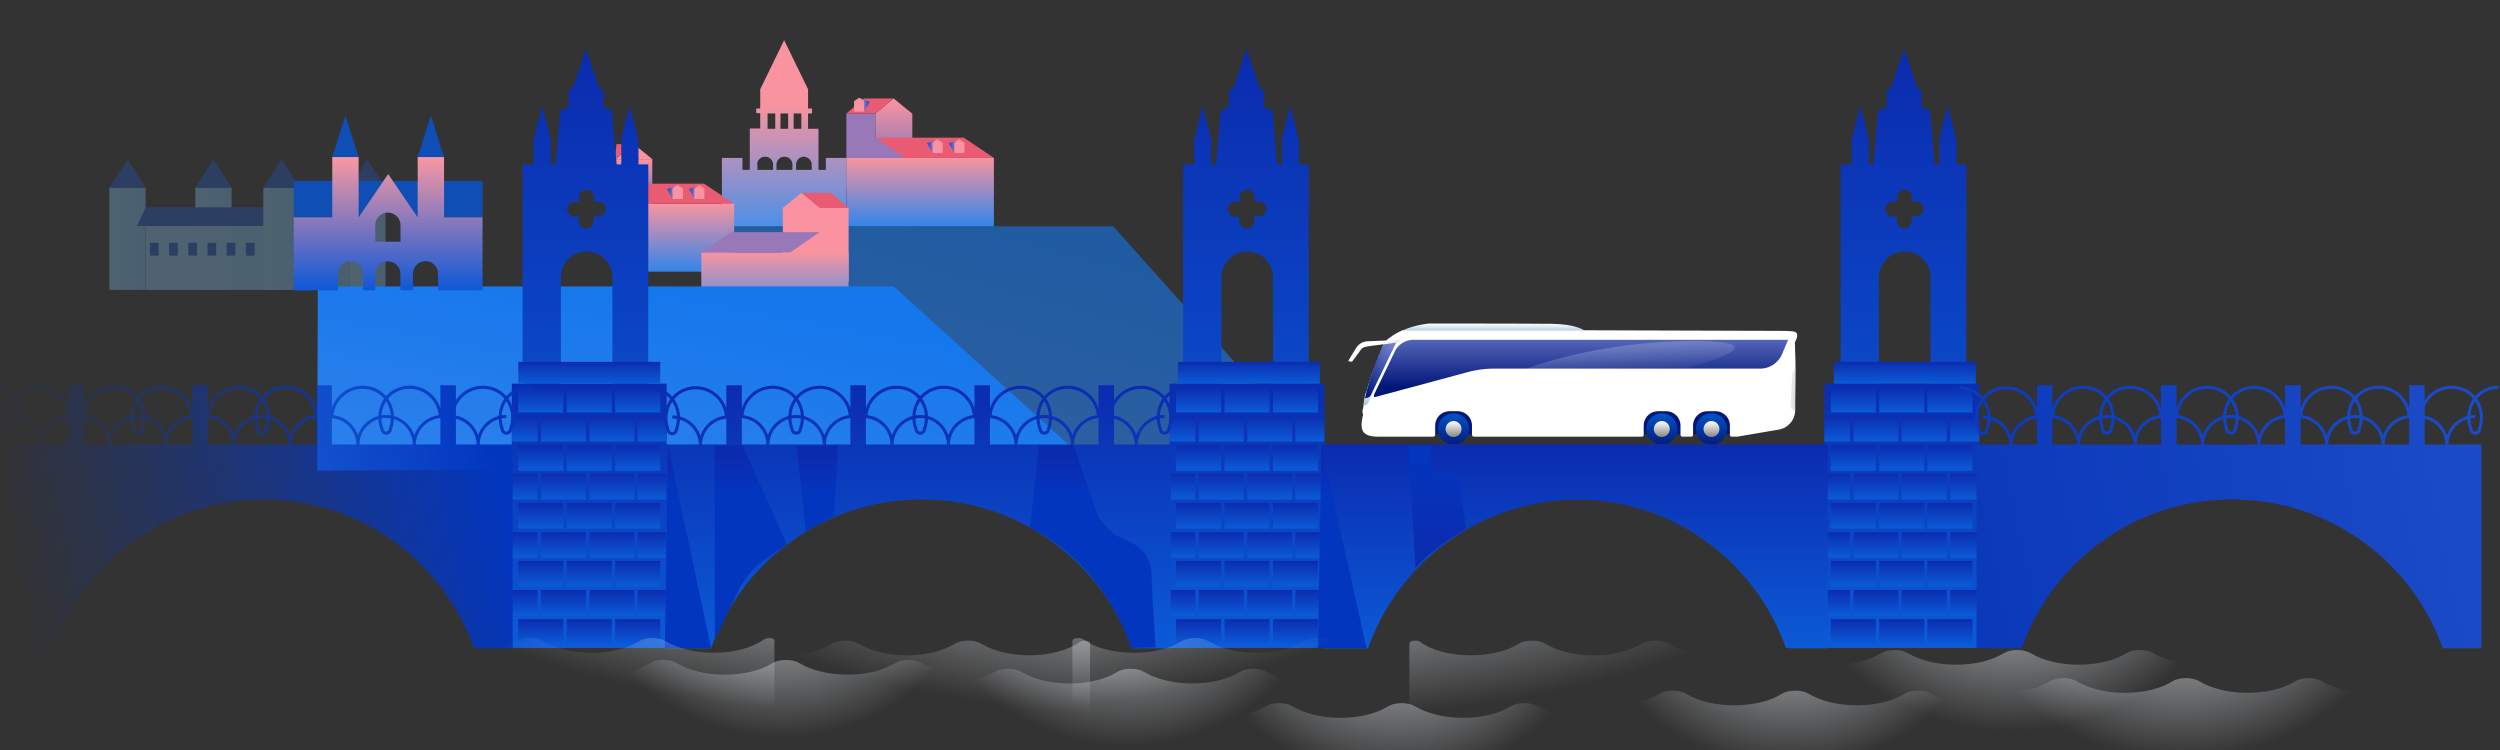 <svg viewBox="0 0 800 240" xmlns="http://www.w3.org/2000/svg">
  <rect x="0" y="0" width="800" height="240" fill="#333333" stroke="none"/>
  <style>
    .cloud1 {
      opacity: 0;
      animation: cloud1Translate 25s linear infinite;
    }

    @keyframes cloud1Translate {
      0% {
        opacity: 0;
        transform: translateX(-20%);
      }
      20% {
        opacity: 1;
      }
      80% {
        opacity: 1;
      }
      100% {
        transform: translateX(10%);
        opacity: 0;
      }
    }
  </style>
  <defs><linearGradient x1="50.025%" y1="110.709%" x2="50.025%" y2="1.426%" id="a"><stop stop-color="#ACCDEB" offset="0%"/><stop stop-color="#FFF" offset="100%"/></linearGradient><linearGradient x1="49.65%" y1="102.39%" x2="49.65%" y2="-82.252%" id="b"><stop stop-color="#031B7F" offset="0%"/><stop stop-color="#0080FC" offset="100%"/></linearGradient><linearGradient x1="49.704%" y1="102.39%" x2="49.704%" y2="-82.252%" id="c"><stop stop-color="#031B7F" offset="0%"/><stop stop-color="#0080FC" offset="100%"/></linearGradient><linearGradient x1="49.659%" y1="102.39%" x2="49.659%" y2="-82.252%" id="d"><stop stop-color="#031B7F" offset="0%"/><stop stop-color="#0080FC" offset="100%"/></linearGradient><linearGradient x1="49.94%" y1="82.555%" x2="49.94%" y2="-75.005%" id="e"><stop stop-color="#011677" offset="0%"/><stop stop-color="#0626B4" stop-opacity=".4" offset="100%"/></linearGradient><linearGradient x1="129.979%" y1="43.545%" x2="67.455%" y2="48.903%" id="f"><stop stop-color="#D2D2D2" offset="0%"/><stop stop-color="#FFF" offset="100%"/></linearGradient><linearGradient x1="58.454%" y1="94.965%" x2="46.808%" y2="18.767%" id="g"><stop stop-color="#9EBDD9" offset="0%"/><stop stop-color="#FFF" offset="100%"/></linearGradient><linearGradient x1="14.559%" y1="101.354%" x2="104.683%" y2="-41.491%" id="h"><stop stop-color="#011677" offset="0%"/><stop stop-color="#0626B4" stop-opacity=".4" offset="100%"/></linearGradient><linearGradient x1="49.419%" y1="99.929%" x2="49.419%" y2="3.242%" id="i"><stop stop-color="#878986" offset="0%"/><stop stop-color="#FCFCFC" offset="100%"/></linearGradient><linearGradient x1="49.331%" y1="99.929%" x2="49.331%" y2="3.242%" id="j"><stop stop-color="#878986" offset="0%"/><stop stop-color="#FCFCFC" offset="100%"/></linearGradient><linearGradient x1="49.313%" y1="99.929%" x2="49.313%" y2="3.242%" id="k"><stop stop-color="#878986" offset="0%"/><stop stop-color="#FCFCFC" offset="100%"/></linearGradient><linearGradient x1="89.598%" y1="99.138%" x2="29.604%" y2="33.565%" id="l"><stop stop-color="#FCFCFC" stop-opacity="0" offset="0%"/><stop stop-color="#FCFCFC" offset="100%"/></linearGradient><linearGradient x1="134.235%" y1="110.151%" x2="-43.38%" y2="-25.961%" id="m"><stop stop-color="#D2D2D2" offset="0%"/><stop stop-color="#FFF" offset="100%"/></linearGradient><linearGradient x1="0%" y1="65.435%" x2="49.998%" y2="1.144%" id="n"><stop stop-color="#297FEB" offset="0%"/><stop stop-color="#1477EC" offset="100%"/></linearGradient><linearGradient x1="50%" y1="152.037%" x2="49.581%" y2="2.127%" id="o"><stop stop-color="#004FDB" offset="0%"/><stop stop-color="#F993A0" offset="100%"/></linearGradient><linearGradient x1="49.969%" y1="97.237%" x2="49.969%" y2=".077%" id="p"><stop stop-color="#3685E9" offset="0%"/><stop stop-color="#F993A0" offset="100%"/></linearGradient><linearGradient x1="-.618%" y1="50.751%" x2="101.097%" y2="50.751%" id="q"><stop stop-color="#004FDB" offset="0%"/><stop stop-color="#F993A0" offset="100%"/></linearGradient><linearGradient x1=".709%" y1="50.751%" x2="99.52%" y2="50.751%" id="r"><stop stop-color="#004FDB" offset="0%"/><stop stop-color="#F993A0" offset="100%"/></linearGradient><linearGradient x1="99.76%" y1="49.622%" x2=".949%" y2="49.622%" id="s"><stop stop-color="#004FDB" offset="0%"/><stop stop-color="#F993A0" offset="100%"/></linearGradient><linearGradient x1="50%" y1="-19.257%" x2="50%" y2="100%" id="t"><stop stop-color="#EFF4FA" offset="0%"/><stop stop-color="#2D8BF3" offset="100%"/></linearGradient><linearGradient x1="50.899%" y1="-.553%" x2="50.899%" y2="99.927%" id="u"><stop stop-color="#0B2BAE" offset="0%"/><stop stop-color="#0B5CD8" offset="100%"/></linearGradient><linearGradient x1="50.036%" y1="-3.577%" x2="50.036%" y2="102.468%" id="v"><stop stop-color="#0B2BAE" offset="0%"/><stop stop-color="#0B5CD8" offset="100%"/></linearGradient><linearGradient x1="50.307%" y1="-3.01%" x2="50.307%" y2="103.158%" id="w"><stop stop-color="#0B2BAE" offset="0%"/><stop stop-color="#0B5CD8" offset="100%"/></linearGradient><linearGradient x1="50.125%" y1="-3.01%" x2="50.125%" y2="103.158%" id="x"><stop stop-color="#0B2BAE" offset="0%"/><stop stop-color="#0B5CD8" offset="100%"/></linearGradient><linearGradient x1="49.942%" y1="-3.01%" x2="49.942%" y2="103.158%" id="y"><stop stop-color="#0B2BAE" offset="0%"/><stop stop-color="#0B5CD8" offset="100%"/></linearGradient><linearGradient x1="50.041%" y1="-3.439%" x2="50.041%" y2="102.729%" id="z"><stop stop-color="#0B2BAE" offset="0%"/><stop stop-color="#0B5CD8" offset="100%"/></linearGradient><linearGradient x1="50.446%" y1="-3.439%" x2="50.446%" y2="102.729%" id="A"><stop stop-color="#0B2BAE" offset="0%"/><stop stop-color="#0B5CD8" offset="100%"/></linearGradient><linearGradient x1="49.858%" y1="-3.439%" x2="49.858%" y2="102.729%" id="B"><stop stop-color="#0B2BAE" offset="0%"/><stop stop-color="#0B5CD8" offset="100%"/></linearGradient><linearGradient x1="50.246%" y1="-3.439%" x2="50.246%" y2="102.729%" id="C"><stop stop-color="#0B2BAE" offset="0%"/><stop stop-color="#0B5CD8" offset="100%"/></linearGradient><linearGradient x1="50.307%" y1="-3.87%" x2="50.307%" y2="102.299%" id="D"><stop stop-color="#0B2BAE" offset="0%"/><stop stop-color="#0B5CD8" offset="100%"/></linearGradient><linearGradient x1="50.125%" y1="-3.87%" x2="50.125%" y2="102.299%" id="E"><stop stop-color="#0B2BAE" offset="0%"/><stop stop-color="#0B5CD8" offset="100%"/></linearGradient><linearGradient x1="49.942%" y1="-3.87%" x2="49.942%" y2="102.299%" id="F"><stop stop-color="#0B2BAE" offset="0%"/><stop stop-color="#0B5CD8" offset="100%"/></linearGradient><linearGradient x1="50.041%" y1="-3.11%" x2="50.041%" y2="103.058%" id="G"><stop stop-color="#0B2BAE" offset="0%"/><stop stop-color="#0B5CD8" offset="100%"/></linearGradient><linearGradient x1="50.446%" y1="-3.11%" x2="50.446%" y2="103.058%" id="H"><stop stop-color="#0B2BAE" offset="0%"/><stop stop-color="#0B5CD8" offset="100%"/></linearGradient><linearGradient x1="49.858%" y1="-3.11%" x2="49.858%" y2="103.058%" id="I"><stop stop-color="#0B2BAE" offset="0%"/><stop stop-color="#0B5CD8" offset="100%"/></linearGradient><linearGradient x1="50.246%" y1="-3.11%" x2="50.246%" y2="103.058%" id="J"><stop stop-color="#0B2BAE" offset="0%"/><stop stop-color="#0B5CD8" offset="100%"/></linearGradient><linearGradient x1="50.307%" y1="-3.539%" x2="50.307%" y2="102.629%" id="K"><stop stop-color="#0B2BAE" offset="0%"/><stop stop-color="#0B5CD8" offset="100%"/></linearGradient><linearGradient x1="50.125%" y1="-3.539%" x2="50.125%" y2="102.629%" id="L"><stop stop-color="#0B2BAE" offset="0%"/><stop stop-color="#0B5CD8" offset="100%"/></linearGradient><linearGradient x1="49.942%" y1="-3.539%" x2="49.942%" y2="102.629%" id="M"><stop stop-color="#0B2BAE" offset="0%"/><stop stop-color="#0B5CD8" offset="100%"/></linearGradient><linearGradient x1="50.041%" y1="-3.969%" x2="50.041%" y2="102.199%" id="N"><stop stop-color="#0B2BAE" offset="0%"/><stop stop-color="#0B5CD8" offset="100%"/></linearGradient><linearGradient x1="50.446%" y1="-3.969%" x2="50.446%" y2="102.199%" id="O"><stop stop-color="#0B2BAE" offset="0%"/><stop stop-color="#0B5CD8" offset="100%"/></linearGradient><linearGradient x1="49.858%" y1="-3.969%" x2="49.858%" y2="102.199%" id="P"><stop stop-color="#0B2BAE" offset="0%"/><stop stop-color="#0B5CD8" offset="100%"/></linearGradient><linearGradient x1="50.246%" y1="-3.969%" x2="50.246%" y2="102.199%" id="Q"><stop stop-color="#0B2BAE" offset="0%"/><stop stop-color="#0B5CD8" offset="100%"/></linearGradient><linearGradient x1="50.307%" y1="-3.21%" x2="50.307%" y2="102.96%" id="R"><stop stop-color="#0B2BAE" offset="0%"/><stop stop-color="#0B5CD8" offset="100%"/></linearGradient><linearGradient x1="50.125%" y1="-3.21%" x2="50.125%" y2="102.96%" id="S"><stop stop-color="#0B2BAE" offset="0%"/><stop stop-color="#0B5CD8" offset="100%"/></linearGradient><linearGradient x1="49.942%" y1="-3.21%" x2="49.942%" y2="102.96%" id="T"><stop stop-color="#0B2BAE" offset="0%"/><stop stop-color="#0B5CD8" offset="100%"/></linearGradient><linearGradient x1="50.041%" y1="-3.639%" x2="50.041%" y2="102.529%" id="U"><stop stop-color="#0B2BAE" offset="0%"/><stop stop-color="#0B5CD8" offset="100%"/></linearGradient><linearGradient x1="50.446%" y1="-3.639%" x2="50.446%" y2="102.529%" id="V"><stop stop-color="#0B2BAE" offset="0%"/><stop stop-color="#0B5CD8" offset="100%"/></linearGradient><linearGradient x1="49.858%" y1="-3.639%" x2="49.858%" y2="102.529%" id="W"><stop stop-color="#0B2BAE" offset="0%"/><stop stop-color="#0B5CD8" offset="100%"/></linearGradient><linearGradient x1="50.246%" y1="-3.639%" x2="50.246%" y2="102.529%" id="X"><stop stop-color="#0B2BAE" offset="0%"/><stop stop-color="#0B5CD8" offset="100%"/></linearGradient><linearGradient x1="50.307%" y1="-4.069%" x2="50.307%" y2="102.099%" id="Y"><stop stop-color="#0B2BAE" offset="0%"/><stop stop-color="#0B5CD8" offset="100%"/></linearGradient><linearGradient x1="50.125%" y1="-4.069%" x2="50.125%" y2="102.099%" id="Z"><stop stop-color="#0B2BAE" offset="0%"/><stop stop-color="#0B5CD8" offset="100%"/></linearGradient><linearGradient x1="49.942%" y1="-4.069%" x2="49.942%" y2="102.099%" id="aa"><stop stop-color="#0B2BAE" offset="0%"/><stop stop-color="#0B5CD8" offset="100%"/></linearGradient><linearGradient x1="49.963%" y1="-3.577%" x2="49.963%" y2="102.468%" id="ab"><stop stop-color="#0B2BAE" offset="0%"/><stop stop-color="#0B5CD8" offset="100%"/></linearGradient><linearGradient x1="50.056%" y1="-3.01%" x2="50.056%" y2="103.158%" id="ac"><stop stop-color="#0B2BAE" offset="0%"/><stop stop-color="#0B5CD8" offset="100%"/></linearGradient><linearGradient x1="49.873%" y1="-3.01%" x2="49.873%" y2="103.158%" id="ad"><stop stop-color="#0B2BAE" offset="0%"/><stop stop-color="#0B5CD8" offset="100%"/></linearGradient><linearGradient x1="50.37%" y1="-3.01%" x2="50.37%" y2="103.158%" id="ae"><stop stop-color="#0B2BAE" offset="0%"/><stop stop-color="#0B5CD8" offset="100%"/></linearGradient><linearGradient x1="49.789%" y1="-3.439%" x2="49.789%" y2="102.729%" id="af"><stop stop-color="#0B2BAE" offset="0%"/><stop stop-color="#0B5CD8" offset="100%"/></linearGradient><linearGradient x1="50.006%" y1="-3.439%" x2="50.006%" y2="102.729%" id="ag"><stop stop-color="#0B2BAE" offset="0%"/><stop stop-color="#0B5CD8" offset="100%"/></linearGradient><linearGradient x1="50.286%" y1="-3.439%" x2="50.286%" y2="102.729%" id="ah"><stop stop-color="#0B2BAE" offset="0%"/><stop stop-color="#0B5CD8" offset="100%"/></linearGradient><linearGradient x1="49.857%" y1="-3.439%" x2="49.857%" y2="102.729%" id="ai"><stop stop-color="#0B2BAE" offset="0%"/><stop stop-color="#0B5CD8" offset="100%"/></linearGradient><linearGradient x1="50.056%" y1="-3.87%" x2="50.056%" y2="102.299%" id="aj"><stop stop-color="#0B2BAE" offset="0%"/><stop stop-color="#0B5CD8" offset="100%"/></linearGradient><linearGradient x1="49.873%" y1="-3.87%" x2="49.873%" y2="102.299%" id="ak"><stop stop-color="#0B2BAE" offset="0%"/><stop stop-color="#0B5CD8" offset="100%"/></linearGradient><linearGradient x1="50.37%" y1="-3.87%" x2="50.37%" y2="102.299%" id="al"><stop stop-color="#0B2BAE" offset="0%"/><stop stop-color="#0B5CD8" offset="100%"/></linearGradient><linearGradient x1="49.789%" y1="-3.11%" x2="49.789%" y2="103.058%" id="am"><stop stop-color="#0B2BAE" offset="0%"/><stop stop-color="#0B5CD8" offset="100%"/></linearGradient><linearGradient x1="50.006%" y1="-3.11%" x2="50.006%" y2="103.058%" id="an"><stop stop-color="#0B2BAE" offset="0%"/><stop stop-color="#0B5CD8" offset="100%"/></linearGradient><linearGradient x1="50.286%" y1="-3.11%" x2="50.286%" y2="103.058%" id="ao"><stop stop-color="#0B2BAE" offset="0%"/><stop stop-color="#0B5CD8" offset="100%"/></linearGradient><linearGradient x1="49.857%" y1="-3.11%" x2="49.857%" y2="103.058%" id="ap"><stop stop-color="#0B2BAE" offset="0%"/><stop stop-color="#0B5CD8" offset="100%"/></linearGradient><linearGradient x1="50.056%" y1="-3.539%" x2="50.056%" y2="102.629%" id="aq"><stop stop-color="#0B2BAE" offset="0%"/><stop stop-color="#0B5CD8" offset="100%"/></linearGradient><linearGradient x1="49.873%" y1="-3.539%" x2="49.873%" y2="102.629%" id="ar"><stop stop-color="#0B2BAE" offset="0%"/><stop stop-color="#0B5CD8" offset="100%"/></linearGradient><linearGradient x1="50.37%" y1="-3.539%" x2="50.37%" y2="102.629%" id="as"><stop stop-color="#0B2BAE" offset="0%"/><stop stop-color="#0B5CD8" offset="100%"/></linearGradient><linearGradient x1="49.789%" y1="-3.969%" x2="49.789%" y2="102.199%" id="at"><stop stop-color="#0B2BAE" offset="0%"/><stop stop-color="#0B5CD8" offset="100%"/></linearGradient><linearGradient x1="50.006%" y1="-3.969%" x2="50.006%" y2="102.199%" id="au"><stop stop-color="#0B2BAE" offset="0%"/><stop stop-color="#0B5CD8" offset="100%"/></linearGradient><linearGradient x1="50.286%" y1="-3.969%" x2="50.286%" y2="102.199%" id="av"><stop stop-color="#0B2BAE" offset="0%"/><stop stop-color="#0B5CD8" offset="100%"/></linearGradient><linearGradient x1="49.857%" y1="-3.969%" x2="49.857%" y2="102.199%" id="aw"><stop stop-color="#0B2BAE" offset="0%"/><stop stop-color="#0B5CD8" offset="100%"/></linearGradient><linearGradient x1="50.056%" y1="-3.21%" x2="50.056%" y2="102.96%" id="ax"><stop stop-color="#0B2BAE" offset="0%"/><stop stop-color="#0B5CD8" offset="100%"/></linearGradient><linearGradient x1="49.873%" y1="-3.21%" x2="49.873%" y2="102.96%" id="ay"><stop stop-color="#0B2BAE" offset="0%"/><stop stop-color="#0B5CD8" offset="100%"/></linearGradient><linearGradient x1="50.37%" y1="-3.21%" x2="50.37%" y2="102.96%" id="az"><stop stop-color="#0B2BAE" offset="0%"/><stop stop-color="#0B5CD8" offset="100%"/></linearGradient><linearGradient x1="49.789%" y1="-3.639%" x2="49.789%" y2="102.529%" id="aA"><stop stop-color="#0B2BAE" offset="0%"/><stop stop-color="#0B5CD8" offset="100%"/></linearGradient><linearGradient x1="50.006%" y1="-3.639%" x2="50.006%" y2="102.529%" id="aB"><stop stop-color="#0B2BAE" offset="0%"/><stop stop-color="#0B5CD8" offset="100%"/></linearGradient><linearGradient x1="50.286%" y1="-3.639%" x2="50.286%" y2="102.529%" id="aC"><stop stop-color="#0B2BAE" offset="0%"/><stop stop-color="#0B5CD8" offset="100%"/></linearGradient><linearGradient x1="49.857%" y1="-3.639%" x2="49.857%" y2="102.529%" id="aD"><stop stop-color="#0B2BAE" offset="0%"/><stop stop-color="#0B5CD8" offset="100%"/></linearGradient><linearGradient x1="50.056%" y1="-4.069%" x2="50.056%" y2="102.099%" id="aE"><stop stop-color="#0B2BAE" offset="0%"/><stop stop-color="#0B5CD8" offset="100%"/></linearGradient><linearGradient x1="49.873%" y1="-4.069%" x2="49.873%" y2="102.099%" id="aF"><stop stop-color="#0B2BAE" offset="0%"/><stop stop-color="#0B5CD8" offset="100%"/></linearGradient><linearGradient x1="50.37%" y1="-4.069%" x2="50.37%" y2="102.099%" id="aG"><stop stop-color="#0B2BAE" offset="0%"/><stop stop-color="#0B5CD8" offset="100%"/></linearGradient><linearGradient x1="50.169%" y1="109.226%" x2="50.17%" y2="34.679%" id="aH"><stop stop-color="#348FF2" offset="0%"/><stop stop-color="#F993A0" offset="100%"/></linearGradient><linearGradient x1="50.018%" y1="97.248%" x2="50.018%" y2="2.196%" id="aI"><stop stop-color="#004FDB" offset="0%"/><stop stop-color="#F993A0" offset="100%"/></linearGradient><linearGradient x1="49.811%" y1="97.75%" x2="49.811%" y2=".153%" id="aJ"><stop stop-color="#3685E9" offset="0%"/><stop stop-color="#F993A0" offset="100%"/></linearGradient><linearGradient x1=".903%" y1="48.902%" x2="99.711%" y2="48.902%" id="aK"><stop stop-color="#004FDB" offset="0%"/><stop stop-color="#F993A0" offset="100%"/></linearGradient><linearGradient x1="-.665%" y1="48.902%" x2="101.05%" y2="48.902%" id="aL"><stop stop-color="#004FDB" offset="0%"/><stop stop-color="#F993A0" offset="100%"/></linearGradient><linearGradient x1="50.008%" y1="97.103%" x2="50.008%" y2="-.057%" id="aM"><stop stop-color="#348FF2" offset="0%"/><stop stop-color="#F993A0" offset="100%"/></linearGradient><linearGradient x1="-.005%" y1="50%" x2="99.995%" y2="50%" id="aN"><stop stop-color="#90D1FF" offset="0%"/><stop stop-color="#7CC6FF" offset="100%"/></linearGradient><linearGradient x1="0%" y1="50%" y2="50%" id="aO"><stop stop-color="#90D1FF" offset="0%"/><stop stop-color="#7CC6FF" offset="100%"/></linearGradient><linearGradient x1="0%" y1="50%" y2="50%" id="aP"><stop stop-color="#90D1FF" offset="0%"/><stop stop-color="#7CC6FF" offset="100%"/></linearGradient><linearGradient x1=".001%" y1="50%" x2="99.993%" y2="50%" id="aQ"><stop stop-color="#90D1FF" offset="0%"/><stop stop-color="#7CC6FF" offset="100%"/></linearGradient><linearGradient x1="-.002%" y1="50%" x2="99.999%" y2="50%" id="aR"><stop stop-color="#90D1FF" offset="0%"/><stop stop-color="#7CC6FF" offset="100%"/></linearGradient><linearGradient x1="49.999%" y1="97.985%" x2="49.999%" y2="1.203%" id="aS"><stop stop-color="#1259D6" offset="0%"/><stop stop-color="#F697A3" offset="100%"/></linearGradient><linearGradient x1="49.954%" y1="-3.611%" x2="49.954%" y2="102.477%" id="aT"><stop stop-color="#0B2BAE" offset="0%"/><stop stop-color="#0B5CD8" offset="100%"/></linearGradient><linearGradient x1="49.879%" y1="-3.573%" x2="49.879%" y2="102.385%" id="aU"><stop stop-color="#0B2BAE" offset="0%"/><stop stop-color="#0B5CD8" offset="100%"/></linearGradient><linearGradient x1="50.071%" y1="-3.573%" x2="50.071%" y2="102.385%" id="aV"><stop stop-color="#0B2BAE" offset="0%"/><stop stop-color="#0B5CD8" offset="100%"/></linearGradient><linearGradient x1="50.86%" y1="-.553%" x2="50.86%" y2="99.927%" id="aW"><stop stop-color="#0B2BAE" offset="0%"/><stop stop-color="#0B5CD8" offset="100%"/></linearGradient><linearGradient x1="50.008%" y1="-3.577%" x2="50.008%" y2="102.468%" id="aX"><stop stop-color="#0B2BAE" offset="0%"/><stop stop-color="#0B5CD8" offset="100%"/></linearGradient><linearGradient x1="50.21%" y1="-3.01%" x2="50.21%" y2="103.158%" id="aY"><stop stop-color="#0B2BAE" offset="0%"/><stop stop-color="#0B5CD8" offset="100%"/></linearGradient><linearGradient x1="50.027%" y1="-3.01%" x2="50.027%" y2="103.158%" id="aZ"><stop stop-color="#0B2BAE" offset="0%"/><stop stop-color="#0B5CD8" offset="100%"/></linearGradient><linearGradient x1="49.844%" y1="-3.01%" x2="49.844%" y2="103.158%" id="ba"><stop stop-color="#0B2BAE" offset="0%"/><stop stop-color="#0B5CD8" offset="100%"/></linearGradient><linearGradient x1="49.943%" y1="-3.439%" x2="49.943%" y2="102.729%" id="bb"><stop stop-color="#0B2BAE" offset="0%"/><stop stop-color="#0B5CD8" offset="100%"/></linearGradient><linearGradient x1="50.275%" y1="-3.439%" x2="50.275%" y2="102.729%" id="bc"><stop stop-color="#0B2BAE" offset="0%"/><stop stop-color="#0B5CD8" offset="100%"/></linearGradient><linearGradient x1="49.76%" y1="-3.439%" x2="49.76%" y2="102.729%" id="bd"><stop stop-color="#0B2BAE" offset="0%"/><stop stop-color="#0B5CD8" offset="100%"/></linearGradient><linearGradient x1="50.095%" y1="-3.439%" x2="50.095%" y2="102.729%" id="be"><stop stop-color="#0B2BAE" offset="0%"/><stop stop-color="#0B5CD8" offset="100%"/></linearGradient><linearGradient x1="50.21%" y1="-3.87%" x2="50.21%" y2="102.299%" id="bf"><stop stop-color="#0B2BAE" offset="0%"/><stop stop-color="#0B5CD8" offset="100%"/></linearGradient><linearGradient x1="50.027%" y1="-3.87%" x2="50.027%" y2="102.299%" id="bg"><stop stop-color="#0B2BAE" offset="0%"/><stop stop-color="#0B5CD8" offset="100%"/></linearGradient><linearGradient x1="49.844%" y1="-3.87%" x2="49.844%" y2="102.299%" id="bh"><stop stop-color="#0B2BAE" offset="0%"/><stop stop-color="#0B5CD8" offset="100%"/></linearGradient><linearGradient x1="49.943%" y1="-3.11%" x2="49.943%" y2="103.058%" id="bi"><stop stop-color="#0B2BAE" offset="0%"/><stop stop-color="#0B5CD8" offset="100%"/></linearGradient><linearGradient x1="50.275%" y1="-3.11%" x2="50.275%" y2="103.058%" id="bj"><stop stop-color="#0B2BAE" offset="0%"/><stop stop-color="#0B5CD8" offset="100%"/></linearGradient><linearGradient x1="49.76%" y1="-3.11%" x2="49.76%" y2="103.058%" id="bk"><stop stop-color="#0B2BAE" offset="0%"/><stop stop-color="#0B5CD8" offset="100%"/></linearGradient><linearGradient x1="50.095%" y1="-3.11%" x2="50.095%" y2="103.058%" id="bl"><stop stop-color="#0B2BAE" offset="0%"/><stop stop-color="#0B5CD8" offset="100%"/></linearGradient><linearGradient x1="50.21%" y1="-3.539%" x2="50.21%" y2="102.629%" id="bm"><stop stop-color="#0B2BAE" offset="0%"/><stop stop-color="#0B5CD8" offset="100%"/></linearGradient><linearGradient x1="50.027%" y1="-3.539%" x2="50.027%" y2="102.629%" id="bn"><stop stop-color="#0B2BAE" offset="0%"/><stop stop-color="#0B5CD8" offset="100%"/></linearGradient><linearGradient x1="49.844%" y1="-3.539%" x2="49.844%" y2="102.629%" id="bo"><stop stop-color="#0B2BAE" offset="0%"/><stop stop-color="#0B5CD8" offset="100%"/></linearGradient><linearGradient x1="49.943%" y1="-3.969%" x2="49.943%" y2="102.199%" id="bp"><stop stop-color="#0B2BAE" offset="0%"/><stop stop-color="#0B5CD8" offset="100%"/></linearGradient><linearGradient x1="50.275%" y1="-3.969%" x2="50.275%" y2="102.199%" id="bq"><stop stop-color="#0B2BAE" offset="0%"/><stop stop-color="#0B5CD8" offset="100%"/></linearGradient><linearGradient x1="49.76%" y1="-3.969%" x2="49.76%" y2="102.199%" id="br"><stop stop-color="#0B2BAE" offset="0%"/><stop stop-color="#0B5CD8" offset="100%"/></linearGradient><linearGradient x1="50.095%" y1="-3.969%" x2="50.095%" y2="102.199%" id="bs"><stop stop-color="#0B2BAE" offset="0%"/><stop stop-color="#0B5CD8" offset="100%"/></linearGradient><linearGradient x1="50.21%" y1="-3.21%" x2="50.21%" y2="102.96%" id="bt"><stop stop-color="#0B2BAE" offset="0%"/><stop stop-color="#0B5CD8" offset="100%"/></linearGradient><linearGradient x1="50.027%" y1="-3.21%" x2="50.027%" y2="102.96%" id="bu"><stop stop-color="#0B2BAE" offset="0%"/><stop stop-color="#0B5CD8" offset="100%"/></linearGradient><linearGradient x1="49.844%" y1="-3.21%" x2="49.844%" y2="102.96%" id="bv"><stop stop-color="#0B2BAE" offset="0%"/><stop stop-color="#0B5CD8" offset="100%"/></linearGradient><linearGradient x1="49.943%" y1="-3.639%" x2="49.943%" y2="102.529%" id="bw"><stop stop-color="#0B2BAE" offset="0%"/><stop stop-color="#0B5CD8" offset="100%"/></linearGradient><linearGradient x1="50.275%" y1="-3.639%" x2="50.275%" y2="102.529%" id="bx"><stop stop-color="#0B2BAE" offset="0%"/><stop stop-color="#0B5CD8" offset="100%"/></linearGradient><linearGradient x1="49.76%" y1="-3.639%" x2="49.76%" y2="102.529%" id="by"><stop stop-color="#0B2BAE" offset="0%"/><stop stop-color="#0B5CD8" offset="100%"/></linearGradient><linearGradient x1="50.095%" y1="-3.639%" x2="50.095%" y2="102.529%" id="bz"><stop stop-color="#0B2BAE" offset="0%"/><stop stop-color="#0B5CD8" offset="100%"/></linearGradient><linearGradient x1="50.21%" y1="-4.069%" x2="50.21%" y2="102.099%" id="bA"><stop stop-color="#0B2BAE" offset="0%"/><stop stop-color="#0B5CD8" offset="100%"/></linearGradient><linearGradient x1="50.027%" y1="-4.069%" x2="50.027%" y2="102.099%" id="bB"><stop stop-color="#0B2BAE" offset="0%"/><stop stop-color="#0B5CD8" offset="100%"/></linearGradient><linearGradient x1="49.844%" y1="-4.069%" x2="49.844%" y2="102.099%" id="bC"><stop stop-color="#0B2BAE" offset="0%"/><stop stop-color="#0B5CD8" offset="100%"/></linearGradient><linearGradient x1="50.008%" y1="-3.573%" x2="50.008%" y2="102.385%" id="bD"><stop stop-color="#0B2BAE" offset="0%"/><stop stop-color="#0B5CD8" offset="100%"/></linearGradient><linearGradient x1="50%" y1="-3.572%" x2="50%" y2="102.441%" id="bE"><stop stop-color="#0B2AAE" offset="0%"/><stop stop-color="#0B5BD8" offset="100%"/></linearGradient><linearGradient x1="96.289%" y1="50%" x2="3.036%" y2="59.71%" id="bF"><stop stop-color="#1B4BC7" offset="0%"/><stop stop-color="#0B39BA" offset="100%"/></linearGradient><linearGradient x1="96.289%" y1="50%" x2="3.036%" y2="59.71%" id="bG"><stop stop-color="#0336BF" offset="0%"/><stop stop-color="#0B39BA" stop-opacity="0" offset="100%"/></linearGradient><linearGradient x1="50%" y1="-3.572%" x2="50%" y2="102.441%" id="bH"><stop stop-color="#0B2AAE" offset="0%"/><stop stop-color="#0B5BD8" offset="100%"/></linearGradient><linearGradient x1="49.852%" y1="5.984%" x2="49.852%" y2="25.669%" id="bI"><stop stop-color="#0B2BAE" offset="0%"/><stop stop-color="#0336BF" offset="100%"/></linearGradient><linearGradient x1="50.165%" y1="12.766%" x2="50.165%" y2="57.092%" id="bJ"><stop stop-color="#0B2BAE" offset="0%"/><stop stop-color="#0336BF" offset="100%"/></linearGradient><linearGradient x1="49.792%" y1="5.74%" x2="49.792%" y2="24.622%" id="bK"><stop stop-color="#0B2BAE" offset="0%"/><stop stop-color="#0336BF" offset="100%"/></linearGradient><linearGradient x1="49.93%" y1="5.985%" x2="49.93%" y2="25.668%" id="bL"><stop stop-color="#0B2BAE" offset="0%"/><stop stop-color="#0336BF" offset="100%"/></linearGradient><linearGradient x1="49.857%" y1="5.985%" x2="49.857%" y2="25.668%" id="bM"><stop stop-color="#0B2BAE" offset="0%"/><stop stop-color="#0336BF" offset="100%"/></linearGradient><linearGradient x1="49.87%" y1="97.16%" x2="49.87%" y2="1.907%" id="bN"><stop stop-color="#0B2BAE" offset="0%"/><stop stop-color="#0336BF" offset="100%"/></linearGradient><linearGradient x1="50%" y1="-19.257%" x2="50%" y2="100%" id="bO"><stop stop-color="#EFF4FA" offset="0%"/><stop stop-color="#3199FC" offset="100%"/></linearGradient><radialGradient cx="49.027%" cy="-160.046%" fx="49.027%" fy="-160.046%" r="250.079%" gradientTransform="matrix(.175 0 0 1 .405 0)" id="bP"><stop stop-color="#EFF4FA" offset="0%"/><stop stop-color="#EFF4FA" stop-opacity="0" offset="100%"/></radialGradient><radialGradient cx="49.02%" cy="-160.008%" fx="49.02%" fy="-160.008%" r="250.079%" gradientTransform="matrix(.175 0 0 1 .405 0)" id="bQ"><stop stop-color="#EFF4FA" offset="0%"/><stop stop-color="#EFF4FA" stop-opacity="0" offset="100%"/></radialGradient><radialGradient cx="49.017%" cy="-159.813%" fx="49.017%" fy="-159.813%" r="273.703%" gradientTransform="matrix(.175 0 0 .929 .405 -.114)" id="bR"><stop stop-color="#EFF4FA" offset="0%"/><stop stop-color="#EFF4FA" stop-opacity="0" offset="100%"/></radialGradient><radialGradient cx="48.956%" cy="-159.92%" fx="48.956%" fy="-159.92%" r="250.079%" gradientTransform="matrix(.174 0 0 1 .404 0)" id="bS"><stop stop-color="#EFF4FA" offset="0%"/><stop stop-color="#EFF4FA" stop-opacity="0" offset="100%"/></radialGradient></defs><g fill="none" fill-rule="evenodd"><path d="M282.229 207.35c0-.097-.098-.097-.098-.195" fill="#5DBAFF" fill-rule="nonzero"/><g transform="translate(430.897 103.43)" fill-rule="nonzero"><path d="M76.15 2.355C76.05 2.257 73.402.295 65.748.196 57.995.098 26.398.098 26.398.098s-4.22.295-8.636 2.257H76.15z" fill="url(#a)"/><path fill="#011678" d="M25.612 23.159h102.939v12.364H25.612z"/><path d="M5.3 27.28s-.492.785 0 1.963c0 0-.59 2.355-.492 3.533.099 1.177.197 3.532 5.201 3.532h17.762c.294 0 .589-.294.589-.588v-3.042c0-2.454 2.06-4.514 4.514-4.514h2.747c2.454 0 4.515 2.06 4.515 4.514v3.042c0 .294.294.588.588.588H94.5c.294 0 .589-.294.589-.588v-3.042c0-2.454 2.06-4.514 4.514-4.514h2.747c2.454 0 4.514 2.06 4.514 4.514v3.042c0 .294.295.588.59.588h2.845c.294 0 .589-.294.589-.588v-3.042c0-2.454 2.06-4.514 4.514-4.514h2.748c2.453 0 4.514 2.06 4.514 4.514v3.042c0 .294.294.588.588.588h1.767l13.247-2.257c3.042-.49 5.3-3.14 5.3-6.28 0-5.986.098-14.621.098-14.621l-.197-7.066s1.178-1.963.59-2.846c-.393-.687-1.473-.785-6.085-.785l-61.724-.196H17.86c-1.963.883-3.925 2.06-5.692 3.729.098 0-5.593 11.58-6.869 21.294z" fill="#FFF"/><circle fill="url(#b)" cx="34.248" cy="33.855" r="5.005"/><circle fill="url(#c)" cx="100.879" cy="33.855" r="5.005"/><circle fill="url(#d)" cx="116.776" cy="33.855" r="5.005"/><path d="M15.407 9.126l-6.575 13.64c-.196.982.196.884.196.884l29.537-7.95a32.871 32.871 0 0 1 8.734-1.177h85.08c3.042 0 5.79-1.864 6.967-4.612l1.962-4.612H21.588c-2.747 0-5.102 1.472-6.181 3.827z" fill="url(#e)"/><path d="M17.271 5.3l-.392.784L7.065 7.36l-.98.196c-.59.098-1.08.393-1.473.883l-2.748 3.73c-.196.294-1.275.097-1.275-.197l2.453-4.023c.785-1.276 2.06-2.061 3.533-2.16L17.27 5.3z" fill="url(#f)"/><path d="M9.028 20.411s-1.668 4.907-2.453 5.496c-.785.588-1.178.392-1.178.392s.393-3.435.785-4.023c.49-.59 2.846-1.865 2.846-1.865z" fill="url(#g)"/><path d="M15.897 6.182L7.85 22.864a1.69 1.69 0 0 1-1.177.982l-.785.196s2.06-9.617 5.986-17.271l4.023-.589z" fill="url(#h)"/><circle fill="url(#i)" cx="100.879" cy="33.855" r="2.551"/><circle fill="url(#j)" cx="116.776" cy="33.855" r="2.551"/><circle fill="url(#k)" cx="34.248" cy="33.855" r="2.551"/><path d="M57.014 14.72s22.963-9.028 53.972-9.028c31.01 0-2.257 8.733-2.257 8.733l-51.715.295z" fill="url(#l)" opacity=".2"/><path d="M143.565 19.332l-.098 8.537c-.785 0-1.472-.687-1.374-1.472.099-3.042.393-9.911.687-10.598.393-.883.785-1.668.785-1.668v5.2z" fill="url(#m)"/><path d="M5.495 29.341l3.926-.981c.196 0 .294.098.294.294-.098.393-.49.982-1.08 1.374-.785.49-2.55.196-3.238.098-.098 0-.196-.098-.196-.294l.098-.295c0-.196.098-.196.196-.196z" fill="#FFF"/></g><path fill="url(#n)" fill-rule="nonzero" opacity=".6" d="M231.668 72.42H360.22L423.318 143H248.84l-20.705-56.154z" transform="translate(-4)"/><g fill-rule="nonzero"><path fill="#9978BA" d="M270.846 36.308h9.322v23.748h-9.322z"/><path d="M21.883 5.495h.098v23.748H10.206V5.495l5.79-4.808 5.887 4.808z" fill="url(#o)" transform="translate(269.963 30.813)"/><path fill="#E95B72" d="M270.846 36.309l5.593-4.809h9.519l-5.79 4.809z"/><path fill="url(#p)" d="M.883 19.724h47.201v21.883H.883z" transform="translate(269.963 30.813)"/><path fill="#9978BA" d="M270.846 50.538l9.322-6.477 9.42 6.477z"/><path fill="#E95B72" d="M280.168 44.061h28.262l9.617 6.477h-28.458z"/><path fill="url(#q)" d="M28.458 18.154l-1.766-3.14 3.336-1.276v4.318z" transform="translate(269.963 30.813)"/><path fill="url(#r)" d="M35.425 18.154l-1.766-3.14 3.434-1.276v4.318z" transform="translate(269.963 30.813)"/><path fill="#FA929F" d="M301.659 45.73l-1.668-1.178-1.57 1.177v3.239h3.238z"/><path fill="url(#s)" d="M6.575 4.907l1.766-3.14L4.907.49v4.22z" transform="translate(269.963 30.813)"/><path fill="#FA929F" d="M273.3 32.384l1.57-1.08 1.667 1.08v3.336H273.3zM308.626 45.73l-1.668-1.178-1.57 1.177v3.239h3.238z"/></g><path d="M501.711 65.44S516.963 39 535.521 39c18.556 0 29.614 26.44 29.614 26.44s5.465-10.857 16.523-10.857 18.684 10.856 18.684 10.856l6.355 11.368s4.322-7.28 9.787-5.492C621.95 73.103 625 80 625 80H486.205s-3.178-14.688 15.506-14.56z" class="cloud1" fill="url(#t)" fill-rule="nonzero" opacity=".3" transform="translate(-4)"/><path d="M419.687 52.598v-8.046h-.098l-2.748-10.598-2.748 10.598h.099v8.046h-1.472l-1.472-16.387c0-.785-.59-1.374-1.374-1.374a1.342 1.342 0 0 1-1.374-1.374v-3.827c0-.785-.589-1.374-1.374-1.374l-4.22-12.659-4.22 12.659c-.784 0-1.373.589-1.373 1.374v3.827c0 .785-.589 1.374-1.374 1.374-.785 0-1.374.589-1.374 1.374l-1.472 16.387h-1.472v-8.046l-2.747-10.598-2.748 10.598v8.046h-3.533v140.328h40.234V52.598h-3.14zm-22.668 13.739c.196-.785.883-1.472 1.668-1.668.589-.197 1.08-.099 1.57.098l.589-.59c-.098-.293-.196-.588-.196-.98a2.434 2.434 0 0 1 3.042-2.356c.785.197 1.472.884 1.668 1.669.098.588.098 1.08-.098 1.57.196.196.49.392.588.589.491-.197.982-.295 1.57-.099.786.197 1.473.884 1.669 1.669a2.434 2.434 0 0 1-2.355 3.042c-.393 0-.687-.098-.982-.197l-.588.59c.098.294.196.588.196.98a2.434 2.434 0 0 1-3.042 2.356c-.785-.197-1.472-.884-1.668-1.669-.099-.588-.099-1.079.098-1.57l-.59-.588c-.294.098-.588.196-.98.196-1.374 0-2.552-1.472-2.16-3.042zm14.327 98.72H394.86V88.71c0-4.514 3.729-8.243 8.243-8.243s8.243 3.729 8.243 8.243v76.345zM630.093 52.598v-8.046h-.098l-2.747-10.598-2.748 10.598h.098v8.046h-1.472l-1.472-16.387c0-.785-.589-1.374-1.374-1.374a1.342 1.342 0 0 1-1.373-1.374v-3.827c0-.785-.59-1.374-1.374-1.374l-4.22-12.659-4.22 12.659c-.785 0-1.373.589-1.373 1.374v3.827c0 .785-.59 1.374-1.374 1.374-.785 0-1.374.589-1.374 1.374L603.5 52.598h-1.472v-8.046l-2.748-10.598-2.747 10.598v8.046H593v140.328h40.234V52.598h-3.14zm-22.668 13.739c.196-.785.883-1.472 1.668-1.668.59-.197 1.08-.099 1.57.098l.59-.59c-.099-.293-.197-.588-.197-.98a2.434 2.434 0 0 1 3.042-2.356c.785.197 1.472.884 1.668 1.669.098.588.098 1.08-.098 1.57.196.196.49.392.589.589.49-.197.981-.295 1.57-.099.785.197 1.472.884 1.668 1.669a2.434 2.434 0 0 1-2.355 3.042c-.392 0-.687-.098-.981-.197l-.589.59c.098.294.196.588.196.98a2.434 2.434 0 0 1-3.042 2.356c-.785-.197-1.472-.884-1.668-1.669-.098-.588-.098-1.079.098-1.57l-.589-.588c-.294.098-.588.196-.98.196-1.375 0-2.552-1.472-2.16-3.042zm14.327 98.72h-16.486V88.71c0-4.514 3.73-8.243 8.243-8.243 4.514 0 8.243 3.729 8.243 8.243v76.345z" fill="url(#u)" fill-rule="nonzero" transform="translate(-4)"/><g fill-rule="nonzero"><path fill="url(#v)" d="M.294.687H49.85v84.589H.294z" transform="translate(373.981 122.075)"/><path fill="url(#w)" d="M2.355.687H16.78V8.93H2.355z" transform="translate(373.981 123.056)"/><path fill="url(#x)" d="M17.86.687h14.425V8.93H17.86z" transform="translate(373.981 123.056)"/><path fill="url(#y)" d="M33.364.687h14.425V8.93H33.364z" transform="translate(373.981 123.056)"/><path fill="url(#z)" d="M9.617 10.009h14.425v8.243H9.617z" transform="translate(373.981 123.056)"/><path fill="url(#A)" d="M.294 10.009h8.243v8.243H.294z" transform="translate(373.981 123.056)"/><path fill="url(#B)" d="M25.121 10.009h14.425v8.243H25.121z" transform="translate(373.981 123.056)"/><path fill="url(#C)" d="M40.528 10.009h9.322v8.243h-9.322z" transform="translate(373.981 123.056)"/><path fill="url(#D)" d="M2.355 19.332H16.78v8.243H2.355z" transform="translate(373.981 123.056)"/><path fill="url(#E)" d="M17.86 19.332h14.425v8.243H17.86z" transform="translate(373.981 123.056)"/><path fill="url(#F)" d="M33.364 19.332h14.425v8.243H33.364z" transform="translate(373.981 123.056)"/><path fill="url(#G)" d="M9.617 28.556h14.425v8.243H9.617z" transform="translate(373.981 123.056)"/><path fill="url(#H)" d="M.294 28.556h8.243v8.243H.294z" transform="translate(373.981 123.056)"/><path fill="url(#I)" d="M25.121 28.556h14.425v8.243H25.121z" transform="translate(373.981 123.056)"/><path fill="url(#J)" d="M40.528 28.556h9.322v8.243h-9.322z" transform="translate(373.981 123.056)"/><path fill="url(#K)" d="M2.355 37.879H16.78v8.243H2.355z" transform="translate(373.981 123.056)"/><path fill="url(#L)" d="M17.86 37.879h14.425v8.243H17.86z" transform="translate(373.981 123.056)"/><path fill="url(#M)" d="M33.364 37.879h14.425v8.243H33.364z" transform="translate(373.981 123.056)"/><path fill="url(#N)" d="M9.617 47.201h14.425v8.243H9.617z" transform="translate(373.981 123.056)"/><path fill="url(#O)" d="M.294 47.201h8.243v8.243H.294z" transform="translate(373.981 123.056)"/><path fill="url(#P)" d="M25.121 47.201h14.425v8.243H25.121z" transform="translate(373.981 123.056)"/><path fill="url(#Q)" d="M40.528 47.201h9.322v8.243h-9.322z" transform="translate(373.981 123.056)"/><path fill="url(#R)" d="M2.355 56.425H16.78v8.243H2.355z" transform="translate(373.981 123.056)"/><path fill="url(#S)" d="M17.86 56.425h14.425v8.243H17.86z" transform="translate(373.981 123.056)"/><path fill="url(#T)" d="M33.364 56.425h14.425v8.243H33.364z" transform="translate(373.981 123.056)"/><path fill="url(#U)" d="M9.617 65.748h14.425v8.243H9.617z" transform="translate(373.981 123.056)"/><path fill="url(#V)" d="M.294 65.748h8.243v8.243H.294z" transform="translate(373.981 123.056)"/><path fill="url(#W)" d="M25.121 65.748h14.425v8.243H25.121z" transform="translate(373.981 123.056)"/><path fill="url(#X)" d="M40.528 65.748h9.322v8.243h-9.322z" transform="translate(373.981 123.056)"/><path fill="url(#Y)" d="M2.355 75.07H16.78v8.243H2.355z" transform="translate(373.981 123.056)"/><path fill="url(#Z)" d="M17.86 75.07h14.425v8.243H17.86z" transform="translate(373.981 123.056)"/><path fill="url(#aa)" d="M33.364 75.07h14.425v8.243H33.364z" transform="translate(373.981 123.056)"/></g><g fill-rule="nonzero"><path fill="url(#ab)" d="M.785.687h49.556v84.589H.785z" transform="translate(583 122.075)"/><path fill="url(#ac)" d="M2.846.687h14.425V8.93H2.846z" transform="translate(583 123.056)"/><path fill="url(#ad)" d="M18.35.687h14.425V8.93H18.35z" transform="translate(583 123.056)"/><path fill="url(#ae)" d="M33.757.687h14.425V8.93H33.757z" transform="translate(583 123.056)"/><path fill="url(#af)" d="M10.107 10.009h14.425v8.243H10.107z" transform="translate(583 123.056)"/><path fill="url(#ag)" d="M.785 10.009h8.243v8.243H.785z" transform="translate(583 123.056)"/><path fill="url(#ah)" d="M25.514 10.009h14.425v8.243H25.514z" transform="translate(583 123.056)"/><path fill="url(#ai)" d="M41.019 10.009h9.322v8.243h-9.322z" transform="translate(583 123.056)"/><path fill="url(#aj)" d="M2.846 19.332h14.425v8.243H2.846z" transform="translate(583 123.056)"/><path fill="url(#ak)" d="M18.35 19.332h14.425v8.243H18.35z" transform="translate(583 123.056)"/><path fill="url(#al)" d="M33.757 19.332h14.425v8.243H33.757z" transform="translate(583 123.056)"/><path fill="url(#am)" d="M10.107 28.556h14.425v8.243H10.107z" transform="translate(583 123.056)"/><path fill="url(#an)" d="M.785 28.556h8.243v8.243H.785z" transform="translate(583 123.056)"/><path fill="url(#ao)" d="M25.514 28.556h14.425v8.243H25.514z" transform="translate(583 123.056)"/><path fill="url(#ap)" d="M41.019 28.556h9.322v8.243h-9.322z" transform="translate(583 123.056)"/><path fill="url(#aq)" d="M2.846 37.879h14.425v8.243H2.846z" transform="translate(583 123.056)"/><path fill="url(#ar)" d="M18.35 37.879h14.425v8.243H18.35z" transform="translate(583 123.056)"/><path fill="url(#as)" d="M33.757 37.879h14.425v8.243H33.757z" transform="translate(583 123.056)"/><path fill="url(#at)" d="M10.107 47.201h14.425v8.243H10.107z" transform="translate(583 123.056)"/><path fill="url(#au)" d="M.785 47.201h8.243v8.243H.785z" transform="translate(583 123.056)"/><path fill="url(#av)" d="M25.514 47.201h14.425v8.243H25.514z" transform="translate(583 123.056)"/><path fill="url(#aw)" d="M41.019 47.201h9.322v8.243h-9.322z" transform="translate(583 123.056)"/><path fill="url(#ax)" d="M2.846 56.425h14.425v8.243H2.846z" transform="translate(583 123.056)"/><path fill="url(#ay)" d="M18.35 56.425h14.425v8.243H18.35z" transform="translate(583 123.056)"/><path fill="url(#az)" d="M33.757 56.425h14.425v8.243H33.757z" transform="translate(583 123.056)"/><path fill="url(#aA)" d="M10.107 65.748h14.425v8.243H10.107z" transform="translate(583 123.056)"/><path fill="url(#aB)" d="M.785 65.748h8.243v8.243H.785z" transform="translate(583 123.056)"/><path fill="url(#aC)" d="M25.514 65.748h14.425v8.243H25.514z" transform="translate(583 123.056)"/><path fill="url(#aD)" d="M41.019 65.748h9.322v8.243h-9.322z" transform="translate(583 123.056)"/><path fill="url(#aE)" d="M2.846 75.07h14.425v8.243H2.846z" transform="translate(583 123.056)"/><path fill="url(#aF)" d="M18.35 75.07h14.425v8.243H18.35z" transform="translate(583 123.056)"/><path fill="url(#aG)" d="M33.757 75.07h14.425v8.243H33.757z" transform="translate(583 123.056)"/></g><path d="M268.271 50.538v3.827h-2.355v-13.15h-3.337V36.31h1.276v-1.57h-1.276v-6.183l-7.654-15.7-7.654 15.7v6.183h-1.276v1.472h1.276v4.906h-3.336v13.248h-2.356v-3.827h-6.574V72.42h39.84V50.538h-6.574zm-15.799 3.827v-1.668a2.534 2.534 0 0 1 2.551-2.552 2.534 2.534 0 0 1 2.552 2.552v1.668h-5.103zm3.729-13.15h-2.453V36.31h2.453v4.906zm7.556 11.482v1.668h-5.005v-1.668a2.534 2.534 0 0 1 2.552-2.552c1.275.098 2.453 1.178 2.453 2.552zm-3.336-11.482h-2.454V36.31h2.454v4.906zm-10.795-4.906h2.453v4.906h-2.453V36.31zm-3.336 16.388a2.534 2.534 0 0 1 2.551-2.552 2.534 2.534 0 0 1 2.552 2.552v1.668h-5.005v-1.668h-.098z" fill="url(#aH)" fill-rule="nonzero" transform="translate(-4)"/><g fill-rule="nonzero"><path d="M196.56 50.93v.098c0 .393.099.785.099 1.178 0 1.276-.098 2.551-.49 3.729a9.074 9.074 0 0 1-1.669 2.846c1.766 1.57 2.453 3.925 2.159 6.378 0-.098 0-.294.098-.392-.098 1.08-.098 2.06-.098 3.14 0 2.355-1.178 4.318-2.846 5.593-.294.491-.589.884-.883 1.178h4.22V50.93h-.59z" fill="#9978BA"/><path fill="url(#aI)" d="M6.477 5.397h11.776v23.748H6.477z" transform="translate(190.477 45.533)"/><path d="M197.248 46.122c0 .883-.098 1.668-.295 2.551 0 .196-.294.883-.49 1.472V50.93h.392l5.888-4.808h-5.495z" fill="#E95B72"/><path fill="#FA929F" d="M196.953 50.93l5.888-4.808 5.888 4.808z"/><path d="M6.182 19.626c-.098.883-.098 1.767-.098 2.65 0 2.355-1.177 4.317-2.846 5.593-.588.981-1.374 1.865-2.355 2.453 1.668 2.846 3.827 5.201 6.673 6.673 1.766.884 2.846 2.552 3.238 4.416h33.66V19.626H6.181z" fill="url(#aJ)" transform="translate(190.477 45.533)"/><path d="M196.56 65.061c0-.098 0-.294.099-.392v.49h9.813l-9.42-6.476-1.57 1.079c.882 1.57 1.373 3.435 1.079 5.3z" fill="#9978BA"/><path fill="#E95B72" d="M196.953 58.78h28.36l9.519 6.38h-28.458z"/><path fill="url(#aK)" d="M24.729 18.154l-1.766-3.238 3.434-1.178v4.22z" transform="translate(190.477 45.533)"/><path fill="url(#aL)" d="M31.794 18.154l-1.766-3.238 3.336-1.178v4.22z" transform="translate(190.477 45.533)"/><path fill="#FA929F" d="M218.542 60.35l-1.668-1.079-1.668 1.08v3.336h3.336zM225.411 60.35l-1.57-1.079-1.668 1.08v3.336h3.238z"/></g><g fill-rule="nonzero"><path d="M262.232 90.177h-11.72V66.429h21.042v23.748h-9.322z" fill="#FA929F"/><path fill="#E95B72" d="M271.533 66.533l-5.594-4.808h-9.518l5.887 4.808z"/><path fill="#FA929F" d="M262.308 66.533l-5.887-4.808-5.888 4.808z"/><path fill="url(#aM)" d="M.589 19.528h47.103v21.883H.589z" transform="translate(223.841 61.234)"/><path fill="#FA929F" d="M271.533 80.762l-9.225-6.477-9.42 6.477z"/><path fill="#9978BA" d="M262.308 74.285h-28.36l-9.518 6.477h28.458z"/></g><g opacity=".3"><path fill="url(#aN)" d="M27.488 41.771H39.11V9.024H27.488z" transform="translate(35 51)"/><path fill="url(#aO)" d="M11.622 41.771h65.122V21.304H11.622z" transform="translate(35 51)"/><path fill="url(#aP)" d="M0 41.771h11.622V9.024H0z" transform="translate(35 51)"/><path fill="url(#aQ)" d="M76.744 41.771h11.623V9.024H76.744z" transform="translate(35 51)"/><path fill="#1B58CF" d="M68.298 51l-5.81 9.023H74.11L68.299 51zM111.744 66.35H46.622l-2.79 5.954h70.703zM40.81 51L35 60.023h11.622L40.812 51z"/><path fill="url(#aR)" d="M49.257 41.771h11.622V9.024H49.257z" transform="translate(35 51)"/><path fill="#1B58CF" d="M90.068 51l-5.811 9.023h11.622L90.069 51zM117.555 51l-5.811 9.023h11.623L117.556 51zM47.967 81.793h2.791V77.7h-2.791zM54.108 81.793h2.791V77.7h-2.791zM60.248 81.793h2.791V77.7h-2.791zM66.388 81.793h2.791V77.7h-2.791zM72.528 81.793h2.791V77.7h-2.791zM78.668 81.793h2.791V77.7h-2.791zM99.346 81.793h2.791V77.7h-2.791zM105.486 81.793h2.791V77.7h-2.791z"/></g><path fill="url(#n)" fill-rule="nonzero" d="M105.696 91.655h184.262l63.196 57.21L105.5 150.63z" transform="translate(-4)"/><path fill="#0F4FB5" d="M94 57.9v11.655h23.176l6.951-3.75 6.983 3.75h23.311V57.9zM110.545 37l-4.22 13.266h8.44zM137.876 37l-4.221 13.266h8.44z"/><path d="M39.655.367v19.29L30.21 5.791l-9.445 13.866V.367h-8.44v19.29H0V43h14.134v-5.294a4.018 4.018 0 1 1 8.037 0V43h3.919v-5.294a4.02 4.02 0 0 1 8.039 0V43h4.019v-5.294a4.019 4.019 0 1 1 8.038 0V43h14.235V19.657H48.096V.367h-8.441zM26.09 22.085a4.037 4.037 0 0 1 8.072 0v5.374H26.09v-5.374z" transform="translate(94 49.899)" fill="url(#aS)"/><path d="M.064.748V65.71H14.49c9.814-27.673 36.113-47.495 67.122-47.495 31.01 0 57.308 19.822 67.121 47.495h12.365V.748H.064z" transform="translate(422.786 141.64)" fill="url(#aT)" fill-rule="nonzero"/><path fill="url(#aU)" fill-rule="nonzero" d="M380.925 115.795h45.435v6.967h-45.435z" transform="translate(-4)"/><path fill="url(#aV)" fill-rule="nonzero" d="M590.827 115.795h45.435v6.967h-45.435z" transform="translate(-4)"/><path d="M208.313 52.598v-8.046h-.098l-2.748-10.598-2.747 10.598h.098v8.046h-1.472l-1.472-16.387c0-.785-.589-1.374-1.374-1.374a1.342 1.342 0 0 1-1.374-1.374v-3.827c0-.785-.589-1.374-1.374-1.374l-4.22-12.659-4.219 12.659c-.785 0-1.374.589-1.374 1.374v3.827c0 .785-.589 1.374-1.374 1.374-.785 0-1.373.589-1.373 1.374l-1.472 16.387h-1.472v-8.046L177.5 33.954l-2.748 10.598v8.046h-3.532v140.328h40.233V52.598h-3.14zm-22.668 13.739c.196-.785.883-1.472 1.668-1.668.589-.197 1.08-.099 1.57.098l.589-.59c-.098-.293-.196-.588-.196-.98a2.434 2.434 0 0 1 3.042-2.356c.785.197 1.472.884 1.668 1.669.098.588.098 1.08-.098 1.57.196.196.49.392.589.589.49-.197.98-.295 1.57-.099.785.197 1.472.884 1.668 1.669a2.434 2.434 0 0 1-2.355 3.042c-.393 0-.687-.098-.981-.197l-.59.59c.099.294.197.588.197.98a2.434 2.434 0 0 1-3.042 2.356c-.785-.197-1.472-.884-1.668-1.669-.098-.588-.098-1.079.098-1.57l-.589-.588c-.294.098-.589.196-.981.196-1.374 0-2.65-1.472-2.16-3.042zm14.327 98.72h-16.486V88.71c0-4.514 3.729-8.243 8.243-8.243s8.243 3.729 8.243 8.243v76.345z" fill="url(#aW)" fill-rule="nonzero" transform="translate(-4)"/><g fill-rule="nonzero"><path fill="url(#aX)" d="M.785.687h49.556v84.589H.785z" transform="translate(163 122.075)"/><path fill="url(#aY)" d="M2.846.687h14.425V8.93H2.846z" transform="translate(163 123.056)"/><path fill="url(#aZ)" d="M18.35.687h14.425V8.93H18.35z" transform="translate(163 123.056)"/><path fill="url(#ba)" d="M33.855.687H48.28V8.93H33.855z" transform="translate(163 123.056)"/><path fill="url(#bb)" d="M10.107 10.009h14.425v8.243H10.107z" transform="translate(163 123.056)"/><path fill="url(#bc)" d="M.785 10.009h8.243v8.243H.785z" transform="translate(163 123.056)"/><path fill="url(#bd)" d="M25.612 10.009h14.425v8.243H25.612z" transform="translate(163 123.056)"/><path fill="url(#be)" d="M41.019 10.009h9.322v8.243h-9.322z" transform="translate(163 123.056)"/><path fill="url(#bf)" d="M2.846 19.332h14.425v8.243H2.846z" transform="translate(163 123.056)"/><path fill="url(#bg)" d="M18.35 19.332h14.425v8.243H18.35z" transform="translate(163 123.056)"/><path fill="url(#bh)" d="M33.855 19.332H48.28v8.243H33.855z" transform="translate(163 123.056)"/><path fill="url(#bi)" d="M10.107 28.556h14.425v8.243H10.107z" transform="translate(163 123.056)"/><path fill="url(#bj)" d="M.785 28.556h8.243v8.243H.785z" transform="translate(163 123.056)"/><path fill="url(#bk)" d="M25.612 28.556h14.425v8.243H25.612z" transform="translate(163 123.056)"/><path fill="url(#bl)" d="M41.019 28.556h9.322v8.243h-9.322z" transform="translate(163 123.056)"/><path fill="url(#bm)" d="M2.846 37.879h14.425v8.243H2.846z" transform="translate(163 123.056)"/><path fill="url(#bn)" d="M18.35 37.879h14.425v8.243H18.35z" transform="translate(163 123.056)"/><path fill="url(#bo)" d="M33.855 37.879H48.28v8.243H33.855z" transform="translate(163 123.056)"/><path fill="url(#bp)" d="M10.107 47.201h14.425v8.243H10.107z" transform="translate(163 123.056)"/><path fill="url(#bq)" d="M.785 47.201h8.243v8.243H.785z" transform="translate(163 123.056)"/><path fill="url(#br)" d="M25.612 47.201h14.425v8.243H25.612z" transform="translate(163 123.056)"/><path fill="url(#bs)" d="M41.019 47.201h9.322v8.243h-9.322z" transform="translate(163 123.056)"/><path fill="url(#bt)" d="M2.846 56.425h14.425v8.243H2.846z" transform="translate(163 123.056)"/><path fill="url(#bu)" d="M18.35 56.425h14.425v8.243H18.35z" transform="translate(163 123.056)"/><path fill="url(#bv)" d="M33.855 56.425H48.28v8.243H33.855z" transform="translate(163 123.056)"/><path fill="url(#bw)" d="M10.107 65.748h14.425v8.243H10.107z" transform="translate(163 123.056)"/><path fill="url(#bx)" d="M.785 65.748h8.243v8.243H.785z" transform="translate(163 123.056)"/><path fill="url(#by)" d="M25.612 65.748h14.425v8.243H25.612z" transform="translate(163 123.056)"/><path fill="url(#bz)" d="M41.019 65.748h9.322v8.243h-9.322z" transform="translate(163 123.056)"/><path fill="url(#bA)" d="M2.846 75.07h14.425v8.243H2.846z" transform="translate(163 123.056)"/><path fill="url(#bB)" d="M18.35 75.07h14.425v8.243H18.35z" transform="translate(163 123.056)"/><path fill="url(#bC)" d="M33.855 75.07H48.28v8.243H33.855z" transform="translate(163 123.056)"/></g><path fill="url(#bD)" fill-rule="nonzero" d="M169.846 115.795h45.435v6.967h-45.435z" transform="translate(-4)"/><path d="M354.918.51v7.348c-1.333-4.169-5.241-7.196-9.846-7.196-1.396 0-2.752.274-4.025.812a9.539 9.539 0 0 0-3.495 2.541 9.571 9.571 0 0 0-3.49-2.54 10.28 10.28 0 0 0-4.025-.813c-4.604 0-8.513 3.027-9.848 7.196V.51h-4.97v7.348c-1.334-4.169-5.242-7.196-9.847-7.196-1.395 0-2.75.274-4.024.812a9.559 9.559 0 0 0-3.495 2.541 9.568 9.568 0 0 0-3.49-2.54 10.274 10.274 0 0 0-4.026-.813c-4.603 0-8.51 3.026-9.846 7.194V.51h-4.97V7.856c-1.334-4.168-5.242-7.194-9.847-7.194-1.397 0-2.75.274-4.024.812a9.56 9.56 0 0 0-3.495 2.54 9.58 9.58 0 0 0-3.491-2.54 10.28 10.28 0 0 0-4.024-.812c-4.606 0-8.515 3.027-9.848 7.195V.51h-4.97v7.35c-1.381-4.083-5.243-7.036-9.787-7.036-1.397 0-2.75.274-4.025.814a9.544 9.544 0 0 0-3.492 2.539 9.534 9.534 0 0 0-3.494-2.54A10.264 10.264 0 0 0 211 .825v.985c1.264 0 2.488.248 3.641.735a8.61 8.61 0 0 1 3.258 2.423c-1.722 2.435-2.368 5.648-1.535 8.773l.372 1.397a1.8 1.8 0 0 0 1.744 1.349h.012c.824 0 1.525-.532 1.747-1.326l.375-1.34c.214-.764.336-1.532.378-2.294a8.54 8.54 0 0 1 6.043 7.928h-10.54v65.244h14.439c9.81-27.75 36.265-47.638 67.376-47.638 31.11 0 57.564 19.887 67.375 47.638h12.367V19.454h-10.548c.031-3.811 2.573-7.034 6.052-8.09.042.762.164 1.53.378 2.293l.375 1.34a1.795 1.795 0 0 0 1.746 1.326h.012a1.797 1.797 0 0 0 1.744-1.348l.372-1.397c.834-3.126.187-6.338-1.534-8.774a8.581 8.581 0 0 1 3.257-2.423 9.302 9.302 0 0 1 3.642-.734V.662c-1.394 0-2.75.274-4.025.812a9.555 9.555 0 0 0-3.494 2.541 9.563 9.563 0 0 0-3.491-2.54 10.281 10.281 0 0 0-4.026-.813c-3.6 0-6.771 1.852-8.624 4.651V.51h-4.97zm4.97 9.692V7.383c1.418-3.367 4.75-5.736 8.624-5.736 1.265 0 2.49.247 3.642.734a8.59 8.59 0 0 1 3.255 2.423 10.34 10.34 0 0 0-1.854 5.544 9.546 9.546 0 0 0-6.547 6.176c-1.065-3.193-3.772-5.64-7.12-6.322zm-19.842.15c-.092-2.02-.746-3.951-1.874-5.548a8.592 8.592 0 0 1 3.258-2.423 9.302 9.302 0 0 1 3.642-.734c4.852 0 8.85 3.716 9.309 8.45a9.534 9.534 0 0 0-7.804 6.427 9.545 9.545 0 0 0-6.53-6.172zm-19.318-.255c.456-4.734 4.457-8.45 9.309-8.45 1.264 0 2.489.247 3.641.734a8.597 8.597 0 0 1 3.255 2.423c-1.126 1.596-1.774 3.525-1.855 5.544a9.542 9.542 0 0 0-6.547 6.176 9.534 9.534 0 0 0-7.803-6.427zm-20.38.256c-.092-2.021-.747-3.952-1.875-5.549a8.6 8.6 0 0 1 3.258-2.423 9.3 9.3 0 0 1 3.641-.734c4.854 0 8.853 3.716 9.31 8.45a9.534 9.534 0 0 0-7.804 6.427 9.538 9.538 0 0 0-6.53-6.171zm-19.32-.256c.457-4.734 4.458-8.45 9.31-8.45 1.264 0 2.489.247 3.641.734a8.586 8.586 0 0 1 3.254 2.423 10.341 10.341 0 0 0-1.854 5.545 9.541 9.541 0 0 0-6.547 6.175 9.531 9.531 0 0 0-7.804-6.427zm-20.38.256c-.09-2.021-.744-3.952-1.872-5.549a8.585 8.585 0 0 1 3.257-2.423 9.29 9.29 0 0 1 3.641-.734c4.853 0 8.852 3.716 9.31 8.45a9.533 9.533 0 0 0-7.805 6.427 9.538 9.538 0 0 0-6.53-6.171zm-19.318-.256c.458-4.734 4.456-8.45 9.31-8.45a9.3 9.3 0 0 1 3.64.734 8.597 8.597 0 0 1 3.256 2.423c-1.125 1.596-1.774 3.525-1.856 5.544a9.546 9.546 0 0 0-6.546 6.176 9.534 9.534 0 0 0-7.804-6.427zm-20.336.413c-.081-2.019-.73-3.949-1.855-5.543a8.589 8.589 0 0 1 3.254-2.423 9.316 9.316 0 0 1 3.642-.735c4.852 0 8.85 3.715 9.309 8.45a9.53 9.53 0 0 0-7.804 6.427 9.543 9.543 0 0 0-6.546-6.176zM376.03 5.642c1.418 2.168 1.926 4.961 1.201 7.681l-.372 1.399c-.12.45-.491.613-.797.615h-.007a.802.802 0 0 1-.797-.605l-.376-1.34a9.709 9.709 0 0 1-.346-2.257 8.5 8.5 0 0 1 1.495-.14v-.985c-.505 0-.998.05-1.482.127a9.353 9.353 0 0 1 1.48-4.495zm-38.477 0a9.436 9.436 0 0 1 1.5 4.498 9.382 9.382 0 0 0-1.499-.13c-.505 0-.997.05-1.482.127a9.353 9.353 0 0 1 1.481-4.495zm-39.7 0a9.45 9.45 0 0 1 1.503 4.498 9.429 9.429 0 0 0-1.501-.13c-.506 0-.997.05-1.483.127a9.363 9.363 0 0 1 1.482-4.495zm-39.697 0a9.449 9.449 0 0 1 1.501 4.498 9.426 9.426 0 0 0-1.5-.13c-.505 0-.999.05-1.482.127a9.353 9.353 0 0 1 1.481-4.495zm-40.468 9.241l-.372-1.397c-.725-2.721-.218-5.515 1.202-7.681A9.363 9.363 0 0 1 220 10.3a9.435 9.435 0 0 0-1.483-.127v.984a8.5 8.5 0 0 1 1.495.14 9.656 9.656 0 0 1-.345 2.257l-.376 1.34a.803.803 0 0 1-.8.607h-.005c-.306-.002-.678-.166-.798-.618zm119.092-.151l-.375-1.34a9.71 9.71 0 0 1-.347-2.257 8.52 8.52 0 0 1 1.496-.14c.52 0 1.025.054 1.517.143a9.63 9.63 0 0 1-.316 2.185l-.372 1.399c-.121.45-.492.613-.798.615h-.006c-.304 0-.675-.158-.799-.605zm-39.7 0l-.374-1.34a9.71 9.71 0 0 1-.346-2.257c.486-.087.985-.14 1.495-.14a8.5 8.5 0 0 1 1.52.144 9.743 9.743 0 0 1-.318 2.184l-.373 1.399a.805.805 0 0 1-.797.615h-.006c-.305 0-.675-.158-.8-.605zm-39.697 0l-.375-1.34a9.667 9.667 0 0 1-.347-2.257 8.52 8.52 0 0 1 1.496-.14c.518 0 1.024.054 1.518.144a9.633 9.633 0 0 1-.318 2.184l-.373 1.399c-.119.45-.49.613-.796.615-.327-.037-.679-.155-.805-.605zm97.535-3.703V19.454h-7.845c.036-4.44 3.483-8.078 7.845-8.425zm-34.729 7.816V11.03c4.362.347 7.81 3.984 7.846 8.425h-7.846v-.609zm-4.97-7.816V19.454h-7.845c.038-4.44 3.485-8.077 7.846-8.425zm-34.728 7.816V11.03c4.362.348 7.809 3.984 7.845 8.425h-7.845v-.609zm-4.97-7.816V19.454h-7.845c.036-4.44 3.483-8.077 7.845-8.425zm-34.729 7.816V11.03c4.362.348 7.809 3.984 7.845 8.425h-7.845v-.609zm-4.97-7.65V19.454h-7.778a8.533 8.533 0 0 1 7.778-8.26zm124.066 7.65V11.217c3.767.862 6.59 4.22 6.623 8.237h-6.623v-.609zm-24.81-7.482c.044.763.165 1.53.379 2.294l.375 1.34a1.796 1.796 0 0 0 1.747 1.326h.012a1.797 1.797 0 0 0 1.743-1.348l.372-1.397c.197-.735.304-1.476.342-2.21 3.469 1.063 6.002 4.28 6.032 8.086h-17.053c.032-3.811 2.574-7.034 6.051-8.09zm-39.698 0c.043.763.164 1.53.378 2.294l.374 1.34a1.8 1.8 0 0 0 1.748 1.326h.014a1.798 1.798 0 0 0 1.741-1.348l.374-1.397c.196-.735.303-1.476.34-2.21 3.469 1.063 6.002 4.28 6.034 8.086h-17.054c.03-3.811 2.573-7.034 6.05-8.09zm-39.698 0c.041.763.165 1.53.377 2.294l.375 1.34a1.797 1.797 0 0 0 1.748 1.326h.012a1.798 1.798 0 0 0 1.744-1.348l.37-1.397c.198-.735.305-1.476.343-2.21 3.467 1.063 6 4.28 6.032 8.086H249.63c.03-3.811 2.574-7.034 6.052-8.09z" fill="url(#bE)" transform="translate(-3.398 122.776)"/><path d="M774.317.51v7.348C772.983 3.69 769.075.662 764.47.662c-1.396 0-2.752.274-4.025.812a9.539 9.539 0 0 0-3.494 2.541 9.571 9.571 0 0 0-3.492-2.54 10.28 10.28 0 0 0-4.024-.813c-4.604 0-8.513 3.027-9.847 7.196V.51h-4.97v7.348c-1.335-4.169-5.242-7.196-9.848-7.196-1.395 0-2.75.274-4.024.812a9.559 9.559 0 0 0-3.495 2.541 9.568 9.568 0 0 0-3.49-2.54 10.274 10.274 0 0 0-4.025-.813c-4.604 0-8.512 3.026-9.847 7.194V.51h-4.97V7.856c-1.334-4.168-5.242-7.194-9.846-7.194-1.398 0-2.751.274-4.024.812a9.56 9.56 0 0 0-3.496 2.54 9.58 9.58 0 0 0-3.491-2.54 10.28 10.28 0 0 0-4.024-.812c-4.605 0-8.514 3.027-9.848 7.195V.51h-4.97v7.35c-1.381-4.083-5.243-7.036-9.787-7.036-1.396 0-2.75.274-4.025.814a9.544 9.544 0 0 0-3.491 2.539 9.534 9.534 0 0 0-3.495-2.54 10.264 10.264 0 0 0-4.024-.813v.985c1.264 0 2.488.248 3.641.735a8.61 8.61 0 0 1 3.258 2.423c-1.721 2.435-2.367 5.648-1.535 8.773l.372 1.397a1.8 1.8 0 0 0 1.744 1.349h.012c.824 0 1.526-.532 1.747-1.326l.375-1.34c.214-.764.336-1.532.379-2.294a8.54 8.54 0 0 1 6.043 7.928h-10.54v65.244h14.438c9.81-27.75 36.265-47.638 67.376-47.638 31.11 0 57.564 19.887 67.375 47.638h12.367V19.454h-10.548c.032-3.811 2.574-7.034 6.052-8.09.042.762.165 1.53.378 2.293l.376 1.34a1.795 1.795 0 0 0 1.746 1.326h.012a1.797 1.797 0 0 0 1.744-1.348l.371-1.397c.834-3.126.187-6.338-1.533-8.774a8.581 8.581 0 0 1 3.256-2.423 9.302 9.302 0 0 1 3.643-.734V.662c-1.395 0-2.751.274-4.026.812a9.555 9.555 0 0 0-3.494 2.541 9.563 9.563 0 0 0-3.491-2.54 10.281 10.281 0 0 0-4.025-.813c-3.6 0-6.772 1.852-8.625 4.651V.51h-4.97zm4.97 9.692V7.383c1.417-3.367 4.75-5.736 8.624-5.736 1.264 0 2.49.247 3.642.734a8.59 8.59 0 0 1 3.255 2.423 10.34 10.34 0 0 0-1.855 5.544 9.546 9.546 0 0 0-6.547 6.176c-1.065-3.193-3.772-5.64-7.12-6.322zm-19.843.15c-.091-2.02-.746-3.951-1.874-5.548a8.592 8.592 0 0 1 3.258-2.423 9.302 9.302 0 0 1 3.642-.734c4.852 0 8.851 3.716 9.309 8.45a9.534 9.534 0 0 0-7.804 6.427 9.545 9.545 0 0 0-6.53-6.172zm-19.318-.255c.456-4.734 4.457-8.45 9.31-8.45 1.263 0 2.488.247 3.64.734a8.597 8.597 0 0 1 3.255 2.423c-1.126 1.596-1.774 3.525-1.854 5.544a9.542 9.542 0 0 0-6.548 6.176 9.534 9.534 0 0 0-7.803-6.427zm-20.38.256c-.092-2.021-.747-3.952-1.875-5.549a8.6 8.6 0 0 1 3.258-2.423 9.3 9.3 0 0 1 3.641-.734c4.854 0 8.853 3.716 9.31 8.45a9.534 9.534 0 0 0-7.804 6.427 9.538 9.538 0 0 0-6.53-6.171zm-19.32-.256c.458-4.734 4.458-8.45 9.31-8.45 1.264 0 2.49.247 3.642.734a8.586 8.586 0 0 1 3.253 2.423 10.341 10.341 0 0 0-1.854 5.545 9.541 9.541 0 0 0-6.546 6.175 9.531 9.531 0 0 0-7.804-6.427zm-20.38.256c-.09-2.021-.744-3.952-1.872-5.549a8.585 8.585 0 0 1 3.258-2.423 9.29 9.29 0 0 1 3.64-.734c4.853 0 8.853 3.716 9.31 8.45a9.533 9.533 0 0 0-7.804 6.427 9.538 9.538 0 0 0-6.531-6.171zm-19.318-.256c.458-4.734 4.456-8.45 9.31-8.45a9.3 9.3 0 0 1 3.64.734 8.597 8.597 0 0 1 3.256 2.423c-1.125 1.596-1.774 3.525-1.856 5.544a9.546 9.546 0 0 0-6.546 6.176 9.534 9.534 0 0 0-7.804-6.427zm-20.335.413c-.082-2.019-.731-3.949-1.856-5.543a8.589 8.589 0 0 1 3.254-2.423 9.316 9.316 0 0 1 3.642-.735c4.852 0 8.851 3.715 9.309 8.45a9.53 9.53 0 0 0-7.804 6.427 9.543 9.543 0 0 0-6.545-6.176zm155.035-4.868c1.418 2.168 1.926 4.961 1.202 7.681l-.373 1.399c-.12.45-.491.613-.796.615h-.007a.802.802 0 0 1-.798-.605l-.376-1.34a9.709 9.709 0 0 1-.346-2.257 8.5 8.5 0 0 1 1.495-.14v-.985c-.505 0-.998.05-1.482.127a9.353 9.353 0 0 1 1.481-4.495zm-38.476 0a9.436 9.436 0 0 1 1.499 4.498 9.382 9.382 0 0 0-1.498-.13c-.506 0-.998.05-1.483.127a9.353 9.353 0 0 1 1.482-4.495zm-39.7 0a9.45 9.45 0 0 1 1.502 4.498 9.429 9.429 0 0 0-1.501-.13c-.505 0-.997.05-1.482.127a9.363 9.363 0 0 1 1.481-4.495zm-39.698 0a9.449 9.449 0 0 1 1.501 4.498 9.426 9.426 0 0 0-1.5-.13c-.505 0-.998.05-1.482.127a9.353 9.353 0 0 1 1.481-4.495zm-40.468 9.241l-.372-1.397c-.725-2.721-.218-5.515 1.203-7.681a9.363 9.363 0 0 1 1.48 4.495 9.435 9.435 0 0 0-1.481-.127v.984a8.5 8.5 0 0 1 1.495.14 9.656 9.656 0 0 1-.346 2.257l-.376 1.34a.803.803 0 0 1-.799.607h-.006c-.306-.002-.677-.166-.798-.618zm119.093-.151l-.376-1.34a9.71 9.71 0 0 1-.346-2.257 8.52 8.52 0 0 1 1.496-.14c.519 0 1.024.054 1.516.143a9.63 9.63 0 0 1-.316 2.185l-.372 1.399c-.121.45-.492.613-.798.615h-.006c-.304 0-.674-.158-.798-.605zm-39.7 0l-.374-1.34a9.71 9.71 0 0 1-.347-2.257c.486-.087.985-.14 1.495-.14a8.5 8.5 0 0 1 1.52.144 9.743 9.743 0 0 1-.318 2.184l-.373 1.399a.805.805 0 0 1-.797.615h-.005c-.306 0-.676-.158-.801-.605zm-39.698 0l-.375-1.34a9.667 9.667 0 0 1-.347-2.257 8.52 8.52 0 0 1 1.496-.14c.518 0 1.025.054 1.518.144a9.633 9.633 0 0 1-.318 2.184l-.372 1.399c-.12.45-.49.613-.797.615-.327-.037-.679-.155-.805-.605zm97.536-3.703V19.454h-7.846c.037-4.44 3.484-8.078 7.846-8.425zm-34.73 7.816V11.03c4.363.347 7.81 3.984 7.846 8.425h-7.845v-.609zm-4.969-7.816V19.454h-7.845c.037-4.44 3.484-8.077 7.845-8.425zm-34.73 7.816V11.03c4.363.348 7.81 3.984 7.846 8.425h-7.845v-.609zm-4.969-7.816V19.454h-7.845c.036-4.44 3.483-8.077 7.845-8.425zm-34.729 7.816V11.03c4.362.348 7.81 3.984 7.846 8.425h-7.846v-.609zm-4.97-7.65V19.454h-7.778a8.533 8.533 0 0 1 7.779-8.26zm124.066 7.65V11.217c3.767.862 6.59 4.22 6.623 8.237h-6.623v-.609zm-24.81-7.482c.044.763.165 1.53.379 2.294l.375 1.34a1.796 1.796 0 0 0 1.747 1.326h.012a1.797 1.797 0 0 0 1.743-1.348l.373-1.397c.196-.735.303-1.476.341-2.21 3.469 1.063 6.002 4.28 6.033 8.086h-17.053c.031-3.811 2.573-7.034 6.05-8.09zm-39.698 0c.043.763.164 1.53.378 2.294l.374 1.34a1.8 1.8 0 0 0 1.749 1.326h.013a1.798 1.798 0 0 0 1.742-1.348l.373-1.397c.196-.735.303-1.476.34-2.21 3.47 1.063 6.002 4.28 6.034 8.086h-17.054c.03-3.811 2.573-7.034 6.051-8.09zm-39.698 0c.042.763.165 1.53.377 2.294l.376 1.34a1.797 1.797 0 0 0 1.747 1.326h.013a1.798 1.798 0 0 0 1.743-1.348l.371-1.397c.197-.735.304-1.476.342-2.21 3.468 1.063 6 4.28 6.032 8.086h-17.053c.03-3.811 2.574-7.034 6.052-8.09z" fill="url(#bF)" transform="translate(-3.398 122.776)"/><path d="M144.317.51v7.348C142.983 3.69 139.075.662 134.47.662c-1.396 0-2.752.274-4.025.812a9.539 9.539 0 0 0-3.494 2.541 9.571 9.571 0 0 0-3.492-2.54 10.28 10.28 0 0 0-4.024-.813c-4.604 0-8.513 3.027-9.847 7.196V.51h-4.97v7.348C103.283 3.688 99.376.661 94.77.661c-1.395 0-2.75.274-4.024.812a9.559 9.559 0 0 0-3.495 2.541 9.568 9.568 0 0 0-3.49-2.54 10.274 10.274 0 0 0-4.025-.813c-4.604 0-8.512 3.026-9.847 7.194V.51h-4.97V7.856C63.585 3.688 59.677.662 55.073.662c-1.398 0-2.751.274-4.024.812a9.56 9.56 0 0 0-3.496 2.54 9.58 9.58 0 0 0-3.491-2.54 10.28 10.28 0 0 0-4.024-.812c-4.605 0-8.514 3.027-9.848 7.195V.51h-4.97v7.35C23.84 3.777 19.978.824 15.434.824c-1.396 0-2.75.274-4.025.814a9.544 9.544 0 0 0-3.491 2.539 9.534 9.534 0 0 0-3.495-2.54A10.264 10.264 0 0 0 .398.825v.985c1.264 0 2.488.248 3.641.735a8.61 8.61 0 0 1 3.258 2.423C5.576 7.402 4.93 10.615 5.762 13.74l.372 1.397a1.8 1.8 0 0 0 1.744 1.349h.012c.824 0 1.526-.532 1.747-1.326l.375-1.34c.214-.764.336-1.532.379-2.294a8.54 8.54 0 0 1 6.043 7.928H5.894v65.244h14.438c9.81-27.75 36.265-47.638 67.376-47.638 31.11 0 57.564 19.887 67.375 47.638h12.367V19.454h-10.548c.032-3.811 2.574-7.034 6.052-8.09.042.762.165 1.53.378 2.293l.376 1.34a1.795 1.795 0 0 0 1.746 1.326h.012a1.797 1.797 0 0 0 1.744-1.348l.371-1.397c.834-3.126.187-6.338-1.533-8.774a8.581 8.581 0 0 1 3.256-2.423 9.302 9.302 0 0 1 3.643-.734V.662c-1.395 0-2.751.274-4.026.812a9.555 9.555 0 0 0-3.494 2.541 9.563 9.563 0 0 0-3.491-2.54 10.281 10.281 0 0 0-4.025-.813c-3.6 0-6.772 1.852-8.625 4.651V.51h-4.97zm4.97 9.692V7.383c1.417-3.367 4.75-5.736 8.624-5.736 1.264 0 2.49.247 3.642.734a8.59 8.59 0 0 1 3.255 2.423 10.34 10.34 0 0 0-1.855 5.544 9.546 9.546 0 0 0-6.547 6.176c-1.065-3.193-3.772-5.64-7.12-6.322zm-19.843.15c-.091-2.02-.746-3.951-1.874-5.548a8.592 8.592 0 0 1 3.258-2.423 9.302 9.302 0 0 1 3.642-.734c4.852 0 8.851 3.716 9.309 8.45a9.534 9.534 0 0 0-7.804 6.427 9.545 9.545 0 0 0-6.53-6.172zm-19.318-.255c.456-4.734 4.457-8.45 9.31-8.45 1.263 0 2.488.247 3.64.734a8.597 8.597 0 0 1 3.255 2.423c-1.126 1.596-1.774 3.525-1.854 5.544a9.542 9.542 0 0 0-6.548 6.176 9.534 9.534 0 0 0-7.803-6.427zm-20.38.256c-.092-2.021-.747-3.952-1.875-5.549a8.6 8.6 0 0 1 3.258-2.423 9.3 9.3 0 0 1 3.641-.734c4.854 0 8.853 3.716 9.31 8.45a9.534 9.534 0 0 0-7.804 6.427 9.538 9.538 0 0 0-6.53-6.171zm-19.32-.256c.458-4.734 4.458-8.45 9.31-8.45 1.264 0 2.49.247 3.642.734a8.586 8.586 0 0 1 3.253 2.423 10.341 10.341 0 0 0-1.854 5.545 9.541 9.541 0 0 0-6.546 6.175 9.531 9.531 0 0 0-7.804-6.427zm-20.38.256c-.09-2.021-.744-3.952-1.872-5.549a8.585 8.585 0 0 1 3.258-2.423 9.29 9.29 0 0 1 3.64-.734c4.853 0 8.853 3.716 9.31 8.45a9.533 9.533 0 0 0-7.804 6.427 9.538 9.538 0 0 0-6.531-6.171zm-19.318-.256c.458-4.734 4.456-8.45 9.31-8.45a9.3 9.3 0 0 1 3.64.734 8.597 8.597 0 0 1 3.256 2.423C45.809 6.4 45.16 8.33 45.078 10.348a9.546 9.546 0 0 0-6.546 6.176 9.534 9.534 0 0 0-7.804-6.427zm-20.335.413c-.082-2.019-.731-3.949-1.856-5.543a8.589 8.589 0 0 1 3.254-2.423 9.316 9.316 0 0 1 3.642-.735c4.852 0 8.851 3.715 9.309 8.45a9.53 9.53 0 0 0-7.804 6.427 9.543 9.543 0 0 0-6.545-6.176zm155.035-4.868c1.418 2.168 1.926 4.961 1.202 7.681l-.373 1.399c-.12.45-.491.613-.796.615h-.007a.802.802 0 0 1-.798-.605l-.376-1.34a9.709 9.709 0 0 1-.346-2.257 8.5 8.5 0 0 1 1.495-.14v-.985c-.505 0-.998.05-1.482.127a9.353 9.353 0 0 1 1.481-4.495zm-38.476 0a9.436 9.436 0 0 1 1.499 4.498 9.382 9.382 0 0 0-1.498-.13c-.506 0-.998.05-1.483.127a9.353 9.353 0 0 1 1.482-4.495zm-39.7 0a9.45 9.45 0 0 1 1.502 4.498 9.429 9.429 0 0 0-1.501-.13c-.505 0-.997.05-1.482.127a9.363 9.363 0 0 1 1.481-4.495zm-39.698 0a9.449 9.449 0 0 1 1.501 4.498 9.426 9.426 0 0 0-1.5-.13c-.505 0-.998.05-1.482.127a9.353 9.353 0 0 1 1.481-4.495zM7.086 14.883l-.372-1.397c-.725-2.721-.218-5.515 1.203-7.681a9.363 9.363 0 0 1 1.48 4.495 9.435 9.435 0 0 0-1.481-.127v.984a8.5 8.5 0 0 1 1.495.14 9.656 9.656 0 0 1-.346 2.257l-.376 1.34a.803.803 0 0 1-.799.607h-.006c-.306-.002-.677-.166-.798-.618zm119.093-.151l-.376-1.34a9.71 9.71 0 0 1-.346-2.257 8.52 8.52 0 0 1 1.496-.14c.519 0 1.024.054 1.516.143a9.63 9.63 0 0 1-.316 2.185l-.372 1.399c-.121.45-.492.613-.798.615h-.006c-.304 0-.674-.158-.798-.605zm-39.7 0l-.374-1.34a9.71 9.71 0 0 1-.347-2.257c.486-.087.985-.14 1.495-.14a8.5 8.5 0 0 1 1.52.144 9.743 9.743 0 0 1-.318 2.184l-.373 1.399a.805.805 0 0 1-.797.615h-.005c-.306 0-.676-.158-.801-.605zm-39.698 0l-.375-1.34a9.666 9.666 0 0 1-.347-2.257 8.52 8.52 0 0 1 1.496-.14c.518 0 1.025.054 1.518.144a9.633 9.633 0 0 1-.318 2.184l-.372 1.399c-.12.45-.49.613-.797.615-.327-.037-.679-.155-.805-.605zm97.536-3.703V19.454h-7.846c.037-4.44 3.484-8.078 7.846-8.425zm-34.73 7.816V11.03c4.363.347 7.81 3.984 7.846 8.425h-7.845v-.609zm-4.969-7.816V19.454h-7.845c.037-4.44 3.484-8.077 7.845-8.425zm-34.73 7.816V11.03c4.363.348 7.81 3.984 7.846 8.425H69.89v-.609zM64.92 11.03V19.454h-7.845c.036-4.44 3.483-8.077 7.845-8.425zM30.19 18.845V11.03c4.362.348 7.81 3.984 7.846 8.425H30.19v-.609zm-4.97-7.65V19.454h-7.778a8.533 8.533 0 0 1 7.779-8.26zm124.066 7.65V11.217c3.767.862 6.59 4.22 6.623 8.237h-6.623v-.609zm-24.81-7.482c.044.763.165 1.53.379 2.294l.375 1.34a1.796 1.796 0 0 0 1.747 1.326h.012a1.797 1.797 0 0 0 1.743-1.348l.373-1.397c.196-.735.303-1.476.341-2.21 3.469 1.063 6.002 4.28 6.033 8.086h-17.053c.031-3.811 2.573-7.034 6.05-8.09zm-39.698 0c.043.763.164 1.53.378 2.294l.374 1.34a1.8 1.8 0 0 0 1.749 1.326h.013a1.798 1.798 0 0 0 1.742-1.348l.373-1.397c.196-.735.303-1.476.34-2.21 3.47 1.063 6.002 4.28 6.034 8.086H78.727c.03-3.811 2.573-7.034 6.051-8.09zm-39.698 0c.042.763.165 1.53.377 2.294l.376 1.34a1.797 1.797 0 0 0 1.747 1.326h.013a1.798 1.798 0 0 0 1.743-1.348l.371-1.397c.197-.735.304-1.476.342-2.21 3.468 1.063 6 4.28 6.032 8.086H39.028c.03-3.811 2.574-7.034 6.052-8.09z" fill="url(#bG)" transform="translate(-3.398 122.776)"/><path d="M.042.742v65.244H14.48c9.812-27.75 36.266-47.638 67.378-47.638 31.11 0 57.562 19.887 67.374 47.638h12.367V.742H.042z" transform="translate(423.286 141.488)" fill="url(#bH)"/><path d="M247.173 180.07l8.662-5.882-14.256-31.8-8.831.196v62.117l8.046-16.78a35.474 35.474 0 0 1 6.379-7.85z" fill="url(#bI)" fill-rule="nonzero" transform="translate(-4)"/><path fill="url(#bJ)" fill-rule="nonzero" d="M258.85 142.584l3.024 27.488 9.047-5.016 1.275-22.472z" transform="translate(-4)"/><path d="M336.472 142.584l10.99-.196 7.851 22.668s3.238 5.398 7.556 7.066c4.318 1.668 9.224 4.416 9.617 11.481.294 7.164 1.276 23.552 1.276 23.552l-7.753.196s-8.145-26.888-32.383-38.467l2.846-26.3z" fill="url(#bK)" fill-rule="nonzero" transform="translate(-4)"/><path fill="url(#bL)" fill-rule="nonzero" d="M426.85 142.388l14.426 64.963H425.77z" transform="translate(-4)"/><path fill="url(#bM)" fill-rule="nonzero" d="M217.734 142.388l13.817 64.963h-14.799z" transform="translate(-4)"/><path d="M454.72 142.584h7.163s-.49 6.968 1.178 8.047c1.668 1.08 7.85 3.042 7.85 3.042l2.257 15.505s-10.304 5.593-16.191 12.56l-2.257-39.154z" fill="url(#bN)" fill-rule="nonzero" transform="translate(-4)"/><path d="M313.117 16.683S322.734.098 334.41.098c11.678 0 18.645 16.585 18.645 16.585s3.533-6.87 10.5-6.87c6.967 0 11.776 6.87 11.776 6.87l4.023 7.065s2.748-4.514 6.182-3.533c3.533 1.08 5.398 5.496 5.398 5.496h-87.533c0 .098-2.06-9.127 9.715-9.028z" class="cloud1" fill="url(#bO)" fill-rule="nonzero" transform="translate(-4)"/><path d="M442.453 213.996c-.589 0-1.177.196-1.57.392-3.533 2.552-9.42 4.318-16.191 4.318-6.085 0-11.58-1.472-15.21-3.63-1.08-.688-2.65-1.08-4.417-1.08-1.766 0-3.336.392-4.415 1.08-3.631 2.256-9.029 3.63-15.21 3.63-6.183 0-11.58-1.472-15.211-3.63-1.08-.688-2.65-1.08-4.416-1.08-1.766 0-3.336.392-4.416 1.08-3.63 2.256-9.028 3.63-15.21 3.63-6.084 0-11.58-1.472-15.21-3.63-1.08-.688-2.65-1.08-4.416-1.08-1.767 0-3.337.392-4.416 1.08-3.631 2.256-9.028 3.63-15.21 3.63-6.673 0-12.66-1.668-16.192-4.318-.393-.294-.883-.392-1.57-.392-1.08 0-1.865.392-1.865.981v26.397h156.813v-26.397c.197-.589-.588-.981-1.668-.981z" fill="url(#bP)" fill-rule="nonzero" transform="translate(-4)"/><path d="M502.313 204.183c-.589 0-1.177.196-1.57.392-3.533 2.551-9.42 4.318-16.192 4.318-6.084 0-11.579-1.472-15.21-3.631-1.08-.687-2.65-1.08-4.416-1.08-1.766 0-3.336.393-4.416 1.08-3.63 2.257-9.028 3.63-15.21 3.63-6.084 0-11.58-1.471-15.21-3.63-1.08-.687-2.65-1.08-4.416-1.08-1.766 0-3.337.393-4.416 1.08-3.63 2.257-9.028 3.63-15.21 3.63-6.183 0-11.58-1.471-15.21-3.63-1.08-.687-2.65-1.08-4.416-1.08-1.767 0-3.337.393-4.416 1.08-3.631 2.257-9.028 3.63-15.21 3.63-6.674 0-12.66-1.667-16.192-4.317-.393-.294-.883-.392-1.57-.392-1.08 0-1.865.392-1.865.98v26.398h156.813v-26.397c.197-.589-.588-.981-1.668-.981zM250.145 204.183c-.589 0-1.178.196-1.57.392-3.533 2.551-9.42 4.318-16.192 4.318-6.084 0-11.58-1.472-15.21-3.631-1.08-.687-2.65-1.08-4.416-1.08-1.766 0-3.336.393-4.416 1.08-3.63 2.257-9.028 3.63-15.21 3.63-6.084 0-11.58-1.471-15.21-3.63-1.08-.687-2.65-1.08-4.416-1.08-1.767 0-3.337.393-4.416 1.08-3.631 2.257-9.028 3.63-15.21 3.63-6.183 0-11.58-1.471-15.21-3.63-1.08-.687-2.65-1.08-4.417-1.08-1.766 0-3.336.393-4.416 1.08-3.63 2.257-9.028 3.63-15.21 3.63-6.673 0-12.659-1.667-16.191-4.317-.393-.294-.884-.392-1.57-.392-1.08 0-1.865.392-1.865.98v26.398h156.813v-26.397c.196-.589-.589-.981-1.668-.981z" fill="url(#bQ)" fill-rule="nonzero" transform="translate(-4)"/><path d="M332.145 211.183c-.589 0-1.178.196-1.57.392-3.533 2.551-9.42 4.318-16.192 4.318-6.084 0-11.58-1.472-15.21-3.631-1.08-.687-2.65-1.08-4.416-1.08-1.766 0-3.336.393-4.416 1.08-3.63 2.257-9.028 3.63-15.21 3.63-6.084 0-11.58-1.471-15.21-3.63-1.08-.687-2.65-1.08-4.416-1.08-1.767 0-3.337.393-4.416 1.08-3.631 2.257-9.028 3.63-15.21 3.63-6.183 0-11.58-1.471-15.21-3.63-1.08-.687-2.65-1.08-4.417-1.08-1.766 0-3.336.393-4.416 1.08-3.63 2.257-9.028 3.63-15.21 3.63-6.673 0-12.659-1.667-16.191-4.317-.393-.294-.884-.392-1.57-.392-1.08 0-1.865.392-1.865.98v26.398h156.813v-26.397c.196-.589-.589-.981-1.668-.981z" fill="url(#bQ)" fill-rule="nonzero" transform="translate(-4)"/><path d="M351.145 205c-.589 0-1.178.196-1.57.393-3.533 2.55-9.42 4.317-16.192 4.317-6.084 0-11.58-1.472-15.21-3.63-1.08-.687-2.65-1.08-4.416-1.08-1.766 0-3.336.393-4.416 1.08-3.63 2.256-9.028 3.63-15.21 3.63s-11.58-1.472-15.21-3.63c-1.08-.687-2.65-1.08-4.416-1.08-1.767 0-3.337.393-4.416 1.08-3.631 2.256-9.028 3.63-15.21 3.63-6.085 0-11.58-1.472-15.21-3.63-1.08-.687-2.65-1.08-4.417-1.08-1.766 0-3.336.393-4.416 1.08-3.63 2.256-9.028 3.63-15.21 3.63-6.673 0-12.659-1.668-16.191-4.317-.393-.295-.884-.393-1.57-.393-1.08 0-1.865.393-1.865.981v26.398h156.813V205.98c.196-.49-.687-.981-1.668-.981zM610.145 205c-.589 0-1.178.196-1.57.393-3.533 2.55-9.42 4.317-16.192 4.317-6.084 0-11.58-1.472-15.21-3.63-1.08-.687-2.65-1.08-4.416-1.08-1.766 0-3.336.393-4.416 1.08-3.63 2.256-9.028 3.63-15.21 3.63s-11.58-1.472-15.21-3.63c-1.08-.687-2.65-1.08-4.416-1.08-1.767 0-3.337.393-4.416 1.08-3.631 2.256-9.028 3.63-15.21 3.63-6.085 0-11.58-1.472-15.21-3.63-1.08-.687-2.65-1.08-4.417-1.08-1.766 0-3.336.393-4.416 1.08-3.63 2.256-9.028 3.63-15.21 3.63-6.673 0-12.659-1.668-16.191-4.317-.393-.295-.884-.393-1.57-.393-1.08 0-1.865.393-1.865.981v26.398h156.813V205.98c.196-.49-.687-.981-1.668-.981z" fill="url(#bR)" fill-rule="nonzero" transform="translate(-4)"/><path d="M726.145 208c-.589 0-1.178.196-1.57.393-3.533 2.55-9.42 4.317-16.192 4.317-6.084 0-11.58-1.472-15.21-3.63-1.08-.687-2.65-1.08-4.416-1.08-1.766 0-3.336.393-4.416 1.08-3.63 2.256-9.028 3.63-15.21 3.63s-11.58-1.472-15.21-3.63c-1.08-.687-2.65-1.08-4.416-1.08-1.767 0-3.337.393-4.416 1.08-3.631 2.256-9.028 3.63-15.21 3.63-6.085 0-11.58-1.472-15.21-3.63-1.08-.687-2.65-1.08-4.417-1.08-1.766 0-3.336.393-4.416 1.08-3.63 2.256-9.028 3.63-15.21 3.63-6.673 0-12.659-1.668-16.191-4.317-.393-.295-.884-.393-1.57-.393-1.08 0-1.865.393-1.865.981v26.398h156.813V208.98c.196-.49-.687-.981-1.668-.981z" fill="url(#bR)" fill-rule="nonzero" transform="translate(-4)"/><path d="M780.145 217c-.589 0-1.178.196-1.57.393-3.533 2.55-9.42 4.317-16.192 4.317-6.084 0-11.58-1.472-15.21-3.63-1.08-.687-2.65-1.08-4.416-1.08-1.766 0-3.336.393-4.416 1.08-3.63 2.256-9.028 3.63-15.21 3.63s-11.58-1.472-15.21-3.63c-1.08-.687-2.65-1.08-4.416-1.08-1.767 0-3.337.393-4.416 1.08-3.631 2.256-9.028 3.63-15.21 3.63-6.085 0-11.58-1.472-15.21-3.63-1.08-.687-2.65-1.08-4.417-1.08-1.766 0-3.336.393-4.416 1.08-3.63 2.256-9.028 3.63-15.21 3.63-6.673 0-12.659-1.668-16.191-4.317-.393-.295-.884-.393-1.57-.393-1.08 0-1.865.393-1.865.981v26.398h156.813V217.98c.196-.49-.687-.981-1.668-.981z" fill="url(#bR)" fill-rule="nonzero" transform="translate(-4)"/><path d="M655.145 221c-.589 0-1.178.196-1.57.393-3.533 2.55-9.42 4.317-16.192 4.317-6.084 0-11.58-1.472-15.21-3.63-1.08-.687-2.65-1.08-4.416-1.08-1.766 0-3.336.393-4.416 1.08-3.63 2.256-9.028 3.63-15.21 3.63-6.084 0-11.58-1.472-15.21-3.63-1.08-.687-2.65-1.08-4.416-1.08-1.767 0-3.337.393-4.416 1.08-3.631 2.256-9.028 3.63-15.21 3.63-6.183 0-11.58-1.472-15.21-3.63-1.08-.687-2.65-1.08-4.417-1.08-1.766 0-3.336.393-4.416 1.08-3.63 2.256-9.028 3.63-15.21 3.63-6.673 0-12.659-1.668-16.191-4.317-.393-.295-.884-.393-1.57-.393-1.08 0-1.865.393-1.865.981v26.398h157.01V221.98c0-.588-.884-.981-1.865-.981z" fill="url(#bS)" fill-rule="nonzero" transform="translate(-4)"/><path d="M529.145 225c-.589 0-1.178.196-1.57.393-3.533 2.55-9.42 4.317-16.192 4.317-6.084 0-11.58-1.472-15.21-3.63-1.08-.687-2.65-1.08-4.416-1.08-1.766 0-3.336.393-4.416 1.08-3.63 2.256-9.028 3.63-15.21 3.63-6.084 0-11.58-1.472-15.21-3.63-1.08-.687-2.65-1.08-4.416-1.08-1.767 0-3.337.393-4.416 1.08-3.631 2.256-9.028 3.63-15.21 3.63-6.183 0-11.58-1.472-15.21-3.63-1.08-.687-2.65-1.08-4.417-1.08-1.766 0-3.336.393-4.416 1.08-3.63 2.256-9.028 3.63-15.21 3.63-6.673 0-12.659-1.668-16.191-4.317-.393-.295-.884-.393-1.57-.393-1.08 0-1.865.393-1.865.981v26.398h157.01V225.98c0-.588-.884-.981-1.865-.981z" fill="url(#bS)" fill-rule="nonzero" transform="translate(-4)"/></g></svg>

